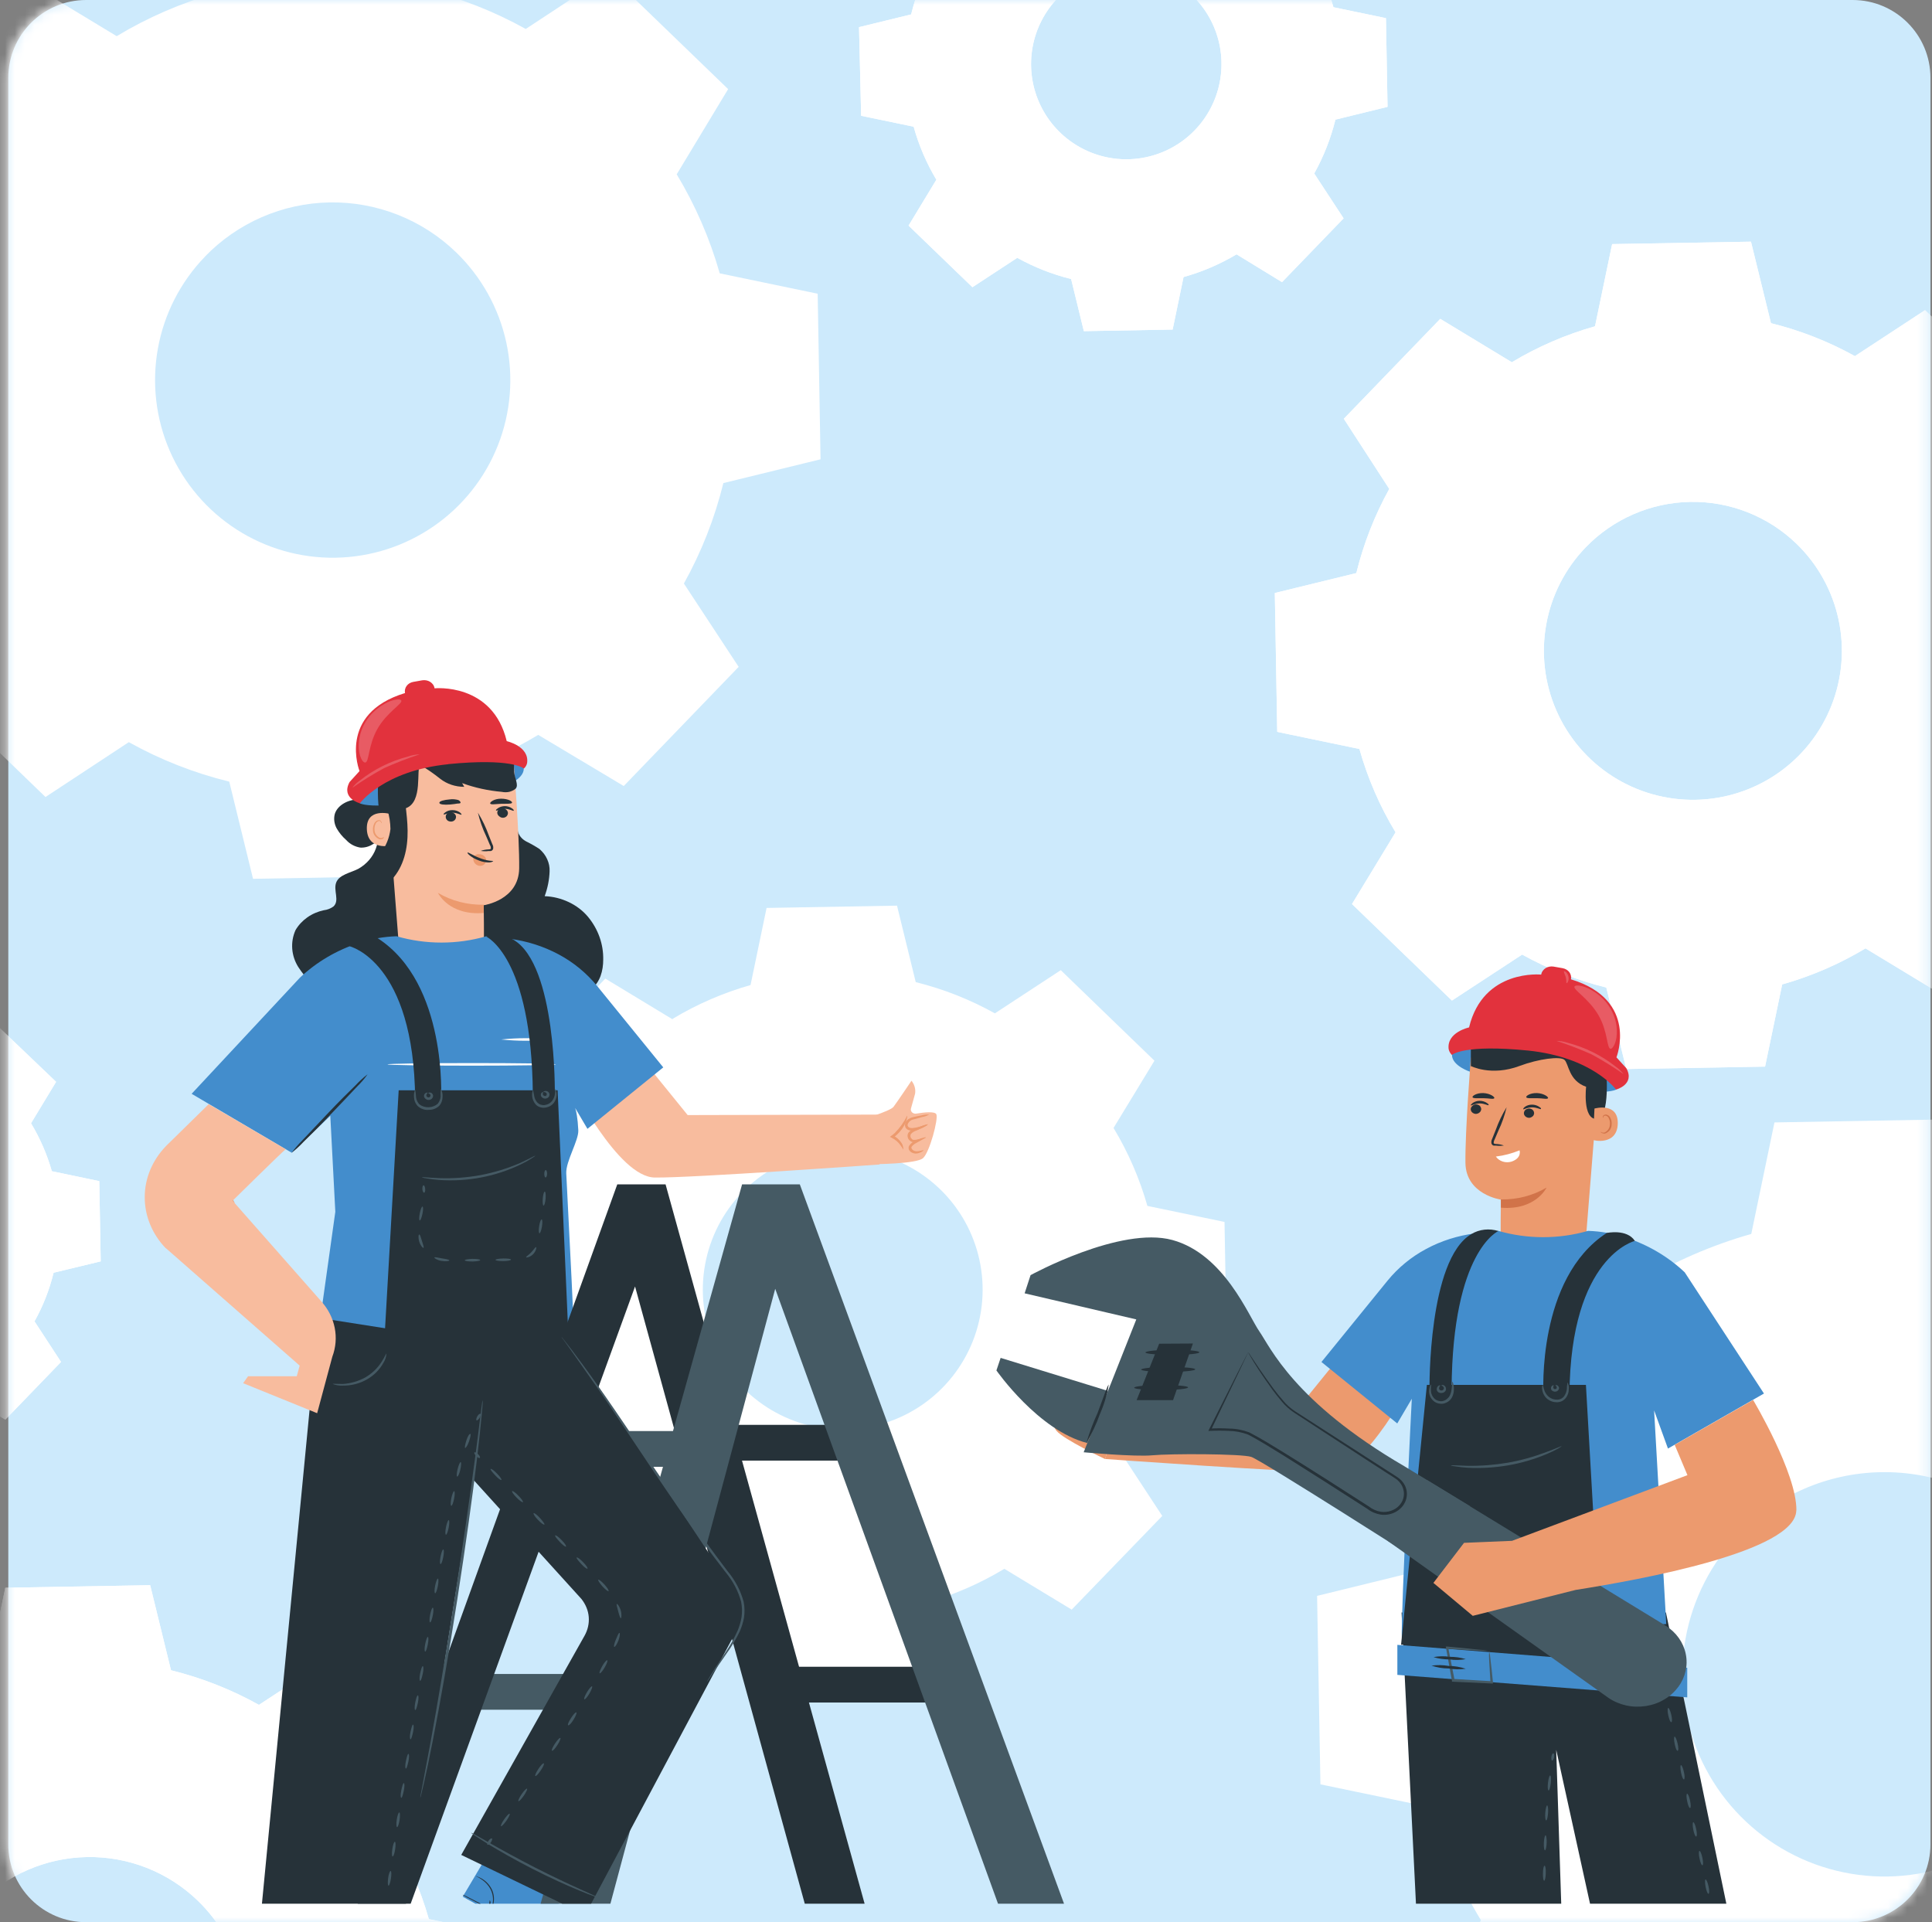 <svg width="196" height="195" viewBox="0 0 196 195" fill="none" xmlns="http://www.w3.org/2000/svg">
<rect x="0" y="0" width="196" height="195" fill="#808080" stroke="none"/>
<path d="M0.842 7.895C0.842 3.535 4.377 0 8.737 0H187.948C192.308 0 195.842 3.535 195.842 7.895V187.105C195.842 191.465 192.308 195 187.948 195H8.737C4.377 195 0.842 191.465 0.842 187.105V7.895Z" fill="#CDEAFC"/>
<mask id="mask0_797_5546" style="mask-type:alpha" maskUnits="userSpaceOnUse" x="0" y="0" width="196" height="195">
<path d="M0.684 7.895C0.684 3.535 4.219 0 8.579 0H187.789C192.149 0 195.684 3.535 195.684 7.895V187.105C195.684 191.465 192.149 195 187.789 195H8.579C4.219 195 0.684 191.465 0.684 187.105V7.895Z" fill="#D9D9D9"/>
</mask>
<g mask="url(#mask0_797_5546)">
<path d="M166.232 130.151C169.804 127.991 173.65 126.318 177.666 125.179L180.018 113.867L199.137 113.529L201.889 124.756C205.943 125.753 209.846 127.288 213.492 129.321L223.167 122.966L236.923 136.253L230.937 146.128C233.087 149.697 234.751 153.537 235.886 157.547L247.198 159.899L247.536 179.018L236.308 181.769C235.312 185.82 233.78 189.72 231.751 193.365L238.084 203.033L224.797 216.788L214.922 210.794C211.35 212.956 207.504 214.628 203.487 215.766L201.135 227.078L182.016 227.416L179.265 216.189C175.212 215.194 171.312 213.658 167.669 211.624L158.001 217.964L144.246 204.677L150.24 194.802C148.078 191.231 146.406 187.385 145.268 183.368L133.956 181.016L133.618 161.897L144.845 159.145C145.836 155.096 147.366 151.199 149.394 147.557L143.062 137.89L156.341 124.134L166.216 130.128L166.232 130.151ZM176.421 155.618C173.606 158.537 171.718 162.226 170.999 166.218C170.279 170.21 170.759 174.325 172.378 178.044C173.997 181.763 176.682 184.919 180.094 187.112C183.506 189.305 187.492 190.437 191.548 190.365C195.603 190.293 199.546 189.02 202.878 186.707C206.21 184.395 208.782 181.146 210.268 177.372C211.754 173.598 212.088 169.468 211.227 165.504C210.366 161.54 208.349 157.921 205.431 155.103C203.493 153.231 201.206 151.758 198.698 150.771C196.191 149.783 193.514 149.299 190.82 149.347C188.125 149.395 185.467 149.973 182.996 151.049C180.526 152.125 178.292 153.678 176.421 155.618Z" fill="white"/>
<path d="M68.232 103.362C70.705 101.872 73.365 100.718 76.142 99.93L77.769 92.107L91.001 91.875L92.902 99.635C95.707 100.33 98.406 101.395 100.929 102.802L107.614 98.421L117.119 107.606L112.968 114.427C114.458 116.899 115.613 119.558 116.401 122.335L124.226 123.961L124.459 137.18L116.696 139.091C116.003 141.891 114.937 144.587 113.528 147.104L117.911 153.788L108.723 163.29L101.89 159.151C99.417 160.644 96.757 161.802 93.98 162.593L92.353 170.417L79.173 170.66L77.251 162.921C74.445 162.23 71.746 161.165 69.225 159.753L62.539 164.135L53.035 154.949L57.175 148.139C55.675 145.671 54.517 143.01 53.732 140.231L45.906 138.605L45.674 125.386L53.436 123.486C54.134 120.683 55.199 117.985 56.604 115.462L52.221 108.778L61.41 99.276L68.243 103.415L68.232 103.362ZM75.287 120.973C73.336 122.991 72.027 125.543 71.527 128.305C71.027 131.067 71.357 133.915 72.476 136.489C73.595 139.063 75.453 141.248 77.814 142.767C80.175 144.286 82.933 145.07 85.74 145.021C88.548 144.973 91.277 144.093 93.584 142.493C95.891 140.893 97.671 138.645 98.7 136.034C99.729 133.422 99.96 130.564 99.365 127.822C98.769 125.079 97.372 122.574 95.353 120.625C92.645 118.011 89.01 116.58 85.247 116.645C81.485 116.711 77.902 118.267 75.287 120.973Z" fill="white"/>
<path d="M11.838 3.669C14.979 1.776 18.356 0.309 21.882 -0.696L23.949 -10.633L40.74 -10.925L43.161 -1.065C46.715 -0.188 50.137 1.158 53.336 2.939L61.789 -2.625L73.869 9.04L68.651 17.686C70.546 20.825 72.013 24.203 73.016 27.73L82.952 29.797L83.244 46.595L73.385 49.008C72.509 52.568 71.163 55.995 69.381 59.198L74.937 67.651L63.279 79.74L54.603 74.552C51.464 76.447 48.087 77.915 44.56 78.917L42.492 88.854L25.671 89.153L23.258 79.294C19.697 78.422 16.27 77.075 13.068 75.29L4.615 80.854L-7.474 69.173L-2.217 60.497C-4.122 57.357 -5.597 53.977 -6.605 50.446L-16.541 48.378L-16.834 31.587L-6.974 29.166C-6.102 25.606 -4.755 22.178 -2.97 18.977L-8.534 10.523L3.154 -1.588L11.838 3.669ZM20.791 26.039C18.314 28.602 16.653 31.843 16.019 35.35C15.384 38.858 15.803 42.475 17.225 45.744C18.646 49.013 21.004 51.787 24.002 53.716C27 55.644 30.502 56.64 34.066 56.578C37.63 56.515 41.096 55.397 44.024 53.365C46.953 51.333 49.213 48.478 50.519 45.161C51.825 41.845 52.118 38.215 51.361 34.732C50.603 31.249 48.83 28.069 46.266 25.593C44.564 23.948 42.554 22.655 40.352 21.787C38.15 20.919 35.799 20.493 33.432 20.535C31.065 20.576 28.73 21.084 26.56 22.028C24.389 22.973 22.427 24.335 20.783 26.039H20.791Z" fill="white"/>
<path d="M-24.387 107.143C-22.866 106.229 -21.23 105.518 -19.523 105.03L-18.516 100.219L-10.378 100.073L-9.21 104.853C-7.492 105.286 -5.84 105.951 -4.3 106.828L-0.181 104.138L5.69 109.748L3.147 113.952C4.062 115.473 4.773 117.109 5.26 118.816L10.071 119.823L10.217 127.961L5.437 129.114C5.018 130.838 4.366 132.498 3.5 134.047L6.19 138.166L0.542 144.014L-3.662 141.471C-5.183 142.386 -6.819 143.097 -8.526 143.584L-9.533 148.395L-17.671 148.541L-18.839 143.761C-20.563 143.338 -22.222 142.687 -23.773 141.824L-27.884 144.514L-33.74 138.866L-31.196 134.677C-32.112 133.156 -32.822 131.52 -33.309 129.813L-38.112 128.806L-38.266 120.661L-33.502 119.5C-33.079 117.777 -32.428 116.117 -31.565 114.567L-34.27 110.455L-28.622 104.6L-24.418 107.143H-24.387ZM-20.046 117.986C-21.245 119.228 -22.05 120.798 -22.358 122.497C-22.665 124.196 -22.462 125.948 -21.773 127.532C-21.085 129.116 -19.942 130.459 -18.49 131.394C-17.038 132.328 -15.341 132.81 -13.615 132.78C-11.889 132.75 -10.21 132.209 -8.791 131.225C-7.372 130.24 -6.277 128.857 -5.645 127.251C-5.012 125.644 -4.87 123.886 -5.236 122.199C-5.603 120.511 -6.462 118.97 -7.704 117.771C-9.369 116.163 -11.605 115.283 -13.919 115.323C-16.234 115.364 -18.437 116.322 -20.046 117.986Z" fill="white"/>
<path d="M-24.387 107.143C-22.866 106.229 -21.23 105.518 -19.523 105.03L-18.516 100.219L-10.378 100.073L-9.21 104.853C-7.492 105.286 -5.84 105.951 -4.3 106.828L-0.181 104.138L5.69 109.748L3.147 113.952C4.062 115.473 4.773 117.109 5.26 118.816L10.071 119.823L10.217 127.961L5.437 129.114C5.018 130.838 4.366 132.498 3.5 134.047L6.19 138.166L0.542 144.014L-3.662 141.471C-5.183 142.386 -6.819 143.097 -8.526 143.584L-9.533 148.395L-17.671 148.541L-18.839 143.761C-20.563 143.338 -22.222 142.687 -23.773 141.824L-27.884 144.514L-33.74 138.866L-31.196 134.677C-32.112 133.156 -32.822 131.52 -33.309 129.813L-38.112 128.806L-38.266 120.661L-33.502 119.5C-33.079 117.777 -32.428 116.117 -31.565 114.567L-34.27 110.455L-28.622 104.6L-24.418 107.143H-24.387ZM-20.046 117.986C-21.245 119.228 -22.05 120.798 -22.358 122.497C-22.665 124.196 -22.462 125.948 -21.773 127.532C-21.085 129.116 -19.942 130.459 -18.49 131.394C-17.038 132.328 -15.341 132.81 -13.615 132.78C-11.889 132.75 -10.21 132.209 -8.791 131.225C-7.372 130.24 -6.277 128.857 -5.645 127.251C-5.012 125.644 -4.87 123.886 -5.236 122.199C-5.603 120.511 -6.462 118.97 -7.704 117.771C-9.369 116.163 -11.605 115.283 -13.919 115.323C-16.234 115.364 -18.437 116.322 -20.046 117.986Z" fill="white"/>
<path d="M153.359 36.759C156.002 35.17 158.845 33.94 161.813 33.101L163.549 24.763L177.635 24.517L179.664 32.786C182.637 33.52 185.5 34.644 188.179 36.129L195.295 31.464L205.431 41.247L201.02 48.524C202.612 51.165 203.843 54.008 204.678 56.977L213.016 58.714L213.262 72.8L204.993 74.829C204.265 77.811 203.141 80.683 201.65 83.367L206.315 90.483L196.532 100.619L189.255 96.208C186.612 97.798 183.769 99.028 180.801 99.866L179.065 108.204L164.986 108.45L162.958 100.181C159.976 99.45 157.105 98.326 154.42 96.838L147.296 101.503L137.16 91.712L141.579 84.435C139.981 81.795 138.748 78.952 137.913 75.982L129.575 74.245L129.329 60.159L137.598 58.138C138.33 55.157 139.455 52.286 140.941 49.6L136.33 42.484L146.113 32.348L153.39 36.759H153.359ZM160.867 55.525C158.791 57.676 157.398 60.394 156.866 63.336C156.335 66.278 156.687 69.312 157.88 72.054C159.072 74.795 161.051 77.122 163.566 78.739C166.08 80.356 169.018 81.191 172.008 81.138C174.997 81.086 177.903 80.148 180.36 78.443C182.816 76.738 184.711 74.344 185.806 71.562C186.902 68.78 187.147 65.735 186.512 62.814C185.877 59.892 184.39 57.225 182.238 55.148C179.353 52.367 175.482 50.844 171.475 50.914C167.468 50.985 163.653 52.643 160.867 55.525Z" fill="white"/>
<path d="M153.359 36.759C156.002 35.17 158.845 33.94 161.813 33.101L163.549 24.763L177.635 24.517L179.664 32.786C182.637 33.52 185.5 34.644 188.179 36.129L195.295 31.464L205.431 41.247L201.02 48.524C202.612 51.165 203.843 54.008 204.678 56.977L213.016 58.714L213.262 72.8L204.993 74.829C204.265 77.811 203.141 80.683 201.65 83.367L206.315 90.483L196.532 100.619L189.255 96.208C186.612 97.798 183.769 99.028 180.801 99.866L179.065 108.204L164.986 108.45L162.958 100.181C159.976 99.45 157.105 98.326 154.42 96.838L147.296 101.503L137.16 91.712L141.579 84.435C139.981 81.795 138.748 78.952 137.913 75.982L129.575 74.245L129.329 60.159L137.598 58.138C138.33 55.157 139.455 52.286 140.941 49.6L136.33 42.484L146.113 32.348L153.39 36.759H153.359ZM160.867 55.525C158.791 57.676 157.398 60.394 156.866 63.336C156.335 66.278 156.687 69.312 157.88 72.054C159.072 74.795 161.051 77.122 163.566 78.739C166.08 80.356 169.018 81.191 172.008 81.138C174.997 81.086 177.903 80.148 180.36 78.443C182.816 76.738 184.711 74.344 185.806 71.562C186.902 68.78 187.147 65.735 186.512 62.814C185.877 59.892 184.39 57.225 182.238 55.148C179.353 52.367 175.482 50.844 171.475 50.914C167.468 50.985 163.653 52.643 160.867 55.525Z" fill="white"/>
<path d="M102.518 -12.208C104.201 -13.211 106.009 -13.987 107.897 -14.513L109.003 -19.846L118.002 -20L119.301 -14.713C121.21 -14.246 123.048 -13.525 124.765 -12.569L129.314 -15.551L135.792 -9.295L132.972 -4.646C133.974 -2.962 134.749 -1.153 135.277 0.733L140.603 1.84L140.764 10.839L135.477 12.137C135.006 14.046 134.283 15.884 133.326 17.601L136.307 22.151L130.06 28.621L125.449 25.801C123.766 26.804 121.957 27.579 120.069 28.106L118.963 33.432L109.956 33.593L108.665 28.306C106.757 27.834 104.919 27.111 103.202 26.154L98.652 29.136L92.174 22.888L94.994 18.231C93.989 16.549 93.213 14.74 92.689 12.852L87.363 11.745L87.148 2.754L92.435 1.463C92.901 -0.446 93.622 -2.284 94.579 -4.001L91.598 -8.55L97.853 -15.028L102.518 -12.208ZM107.321 -0.22C105.991 1.154 105.098 2.891 104.756 4.771C104.414 6.652 104.638 8.592 105.399 10.346C106.16 12.099 107.424 13.588 109.032 14.622C110.639 15.657 112.517 16.191 114.429 16.158C116.34 16.125 118.199 15.525 119.769 14.435C121.339 13.345 122.551 11.813 123.25 10.034C123.949 8.255 124.105 6.308 123.698 4.441C123.29 2.573 122.338 0.868 120.961 -0.458C120.048 -1.341 118.969 -2.036 117.787 -2.502C116.605 -2.968 115.343 -3.197 114.072 -3.174C112.802 -3.152 111.548 -2.88 110.383 -2.373C109.218 -1.866 108.164 -1.134 107.282 -0.22H107.321Z" fill="white"/>
<path d="M102.518 -12.208C104.201 -13.211 106.009 -13.987 107.897 -14.513L109.003 -19.846L118.002 -20L119.301 -14.713C121.21 -14.246 123.048 -13.525 124.765 -12.569L129.314 -15.551L135.792 -9.295L132.972 -4.646C133.974 -2.962 134.749 -1.153 135.277 0.733L140.603 1.84L140.764 10.839L135.477 12.137C135.006 14.046 134.283 15.884 133.326 17.601L136.307 22.151L130.06 28.621L125.449 25.801C123.766 26.804 121.957 27.579 120.069 28.106L118.963 33.432L109.956 33.593L108.665 28.306C106.757 27.834 104.919 27.111 103.202 26.154L98.652 29.136L92.174 22.888L94.994 18.231C93.989 16.549 93.213 14.74 92.689 12.852L87.363 11.745L87.148 2.754L92.435 1.463C92.901 -0.446 93.622 -2.284 94.579 -4.001L91.598 -8.55L97.853 -15.028L102.518 -12.208ZM107.321 -0.22C105.991 1.154 105.098 2.891 104.756 4.771C104.414 6.652 104.638 8.592 105.399 10.346C106.16 12.099 107.424 13.588 109.032 14.622C110.639 15.657 112.517 16.191 114.429 16.158C116.34 16.125 118.199 15.525 119.769 14.435C121.339 13.345 122.551 11.813 123.25 10.034C123.949 8.255 124.105 6.308 123.698 4.441C123.29 2.573 122.338 0.868 120.961 -0.458C120.048 -1.341 118.969 -2.036 117.787 -2.502C116.605 -2.968 115.343 -3.197 114.072 -3.174C112.802 -3.152 111.548 -2.88 110.383 -2.373C109.218 -1.866 108.164 -1.134 107.282 -0.22H107.321Z" fill="white"/>
<path d="M-10.063 173.616C-7.319 171.95 -4.365 170.658 -1.28 169.773L0.534 161.074L15.235 160.813L17.348 169.443C20.465 170.211 23.466 171.392 26.27 172.955L33.701 168.083L44.275 178.296L39.664 185.888C41.33 188.638 42.622 191.597 43.507 194.687L52.206 196.493L52.467 211.194L43.829 213.307C43.068 216.425 41.889 219.426 40.325 222.229L45.19 229.66L34.969 240.258L27.369 235.647C24.622 237.312 21.666 238.604 18.578 239.489L16.772 248.188L2.071 248.449L-0.05 239.773C-3.165 239.011 -6.164 237.832 -8.964 236.269L-16.396 241.141L-26.97 230.951L-22.359 223.351C-24.029 220.607 -25.321 217.65 -26.201 214.56L-34.885 212.754L-35.146 198.053L-26.516 195.971C-25.749 192.853 -24.568 189.853 -23.004 187.049L-27.877 179.618L-17.663 169.043L-10.063 173.654V173.616ZM-2.233 193.196C-4.401 195.44 -5.854 198.275 -6.41 201.345C-6.966 204.415 -6.599 207.58 -5.356 210.441C-4.112 213.302 -2.048 215.73 0.576 217.417C3.199 219.105 6.265 219.976 9.384 219.922C12.503 219.867 15.535 218.888 18.098 217.109C20.661 215.33 22.638 212.831 23.78 209.929C24.922 207.026 25.178 203.849 24.515 200.801C23.851 197.753 22.298 194.97 20.053 192.805C17.044 189.905 13.007 188.318 8.829 188.392C4.651 188.465 0.673 190.193 -2.233 193.196Z" fill="white"/>
<path d="M-10.063 173.616C-7.319 171.95 -4.365 170.658 -1.28 169.773L0.534 161.074L15.235 160.813L17.348 169.443C20.465 170.211 23.466 171.392 26.27 172.955L33.701 168.083L44.275 178.296L39.664 185.888C41.33 188.638 42.622 191.597 43.507 194.687L52.206 196.493L52.467 211.194L43.829 213.307C43.068 216.425 41.889 219.426 40.325 222.229L45.19 229.66L34.969 240.258L27.369 235.647C24.622 237.312 21.666 238.604 18.578 239.489L16.772 248.188L2.071 248.449L-0.05 239.773C-3.165 239.011 -6.164 237.832 -8.964 236.269L-16.396 241.141L-26.97 230.951L-22.359 223.351C-24.029 220.607 -25.321 217.65 -26.201 214.56L-34.885 212.754L-35.146 198.053L-26.516 195.971C-25.749 192.853 -24.568 189.853 -23.004 187.049L-27.877 179.618L-17.663 169.043L-10.063 173.654V173.616ZM-2.233 193.196C-4.401 195.44 -5.854 198.275 -6.41 201.345C-6.966 204.415 -6.599 207.58 -5.356 210.441C-4.112 213.302 -2.048 215.73 0.576 217.417C3.199 219.105 6.265 219.976 9.384 219.922C12.503 219.867 15.535 218.888 18.098 217.109C20.661 215.33 22.638 212.831 23.78 209.929C24.922 207.026 25.178 203.849 24.515 200.801C23.851 197.753 22.298 194.97 20.053 192.805C17.044 189.905 13.007 188.318 8.829 188.392C4.651 188.465 0.673 190.193 -2.233 193.196Z" fill="white"/>
</g>
<path d="M158.385 193.126L157.876 177.511L161.307 193.126H175.137L169.01 163.586H142.188L143.648 193.126H158.385Z" fill="#263239"/>
<path d="M149.187 108.742C149.187 108.742 147.322 108.151 147.302 107.03C147.282 105.91 161.279 104.321 163.957 110.534C163.957 110.534 163.407 110.87 161.268 110.748" fill="#438DCC"/>
<path d="M160.8 126.741L152.264 126.12C152.212 125.213 152.264 121.698 152.264 121.698C152.264 121.698 148.708 121.199 148.667 117.96C148.627 114.721 149.217 107.295 149.217 107.295C151.245 106.501 153.466 106.215 155.655 106.47C157.846 106.724 159.924 107.509 161.665 108.742L162.215 109.108L160.8 126.741Z" fill="#EC9A6E"/>
<path d="M150.073 112.878C150.125 112.837 150.175 112.786 150.206 112.735C150.236 112.674 150.257 112.613 150.267 112.552C150.267 112.491 150.267 112.419 150.236 112.358C150.216 112.297 150.176 112.246 150.135 112.195C150.084 112.144 150.033 112.113 149.962 112.083C149.89 112.052 149.829 112.042 149.758 112.042C149.686 112.042 149.615 112.052 149.554 112.073C149.493 112.104 149.432 112.134 149.381 112.185C149.33 112.226 149.289 112.276 149.259 112.328C149.228 112.378 149.218 112.439 149.208 112.501C149.208 112.562 149.208 112.623 149.238 112.684C149.259 112.745 149.299 112.796 149.34 112.837C149.38 112.878 149.442 112.919 149.503 112.949C149.564 112.98 149.625 112.99 149.697 113C149.768 113 149.829 113 149.9 112.969C149.962 112.949 150.023 112.919 150.073 112.878Z" fill="#263239"/>
<path d="M149.217 112.133C149.269 112.185 149.625 111.939 150.114 111.939C150.603 111.939 150.96 112.174 151.011 112.113C151.062 112.052 150.981 111.991 150.827 111.879C150.614 111.746 150.369 111.674 150.104 111.674C149.849 111.674 149.604 111.756 149.391 111.899C149.269 112.011 149.187 112.113 149.207 112.133H149.217Z" fill="#263239"/>
<path d="M154.851 112.521C154.759 112.571 154.697 112.643 154.647 112.725C154.606 112.806 154.586 112.908 154.606 112.999C154.617 113.092 154.667 113.173 154.738 113.244C154.81 113.316 154.901 113.356 154.993 113.387C155.095 113.407 155.197 113.407 155.289 113.366C155.381 113.336 155.472 113.275 155.533 113.203C155.594 113.132 155.625 113.04 155.636 112.949C155.636 112.857 155.615 112.765 155.564 112.684C155.492 112.582 155.381 112.501 155.248 112.47C155.116 112.439 154.973 112.47 154.861 112.531L154.851 112.521Z" fill="#263239"/>
<path d="M154.525 112.53C154.576 112.582 154.932 112.337 155.422 112.337C155.911 112.337 156.268 112.561 156.318 112.51C156.37 112.459 156.318 112.378 156.135 112.276C155.921 112.133 155.677 112.062 155.422 112.062C155.167 112.062 154.912 112.133 154.708 112.276C154.556 112.398 154.505 112.51 154.535 112.53H154.525Z" fill="#263239"/>
<path d="M152.569 116.208C152.314 116.116 152.049 116.065 151.775 116.055C151.642 116.055 151.54 116.014 151.53 115.953C151.53 115.841 151.56 115.719 151.621 115.617L152.008 114.71C152.375 113.947 152.651 113.141 152.844 112.327C152.396 113.05 152.029 113.824 151.744 114.619L151.377 115.536C151.295 115.688 151.275 115.871 151.316 116.034C151.336 116.075 151.367 116.116 151.397 116.147C151.438 116.177 151.479 116.208 151.53 116.218H151.754C152.019 116.259 152.294 116.249 152.559 116.208H152.569Z" fill="#263239"/>
<path d="M154.159 116.697C153.395 117.013 152.59 117.227 151.754 117.329C151.917 117.563 152.162 117.746 152.458 117.838C152.743 117.93 153.068 117.93 153.354 117.838C154.413 117.472 154.159 116.707 154.159 116.707V116.697Z" fill="white"/>
<path d="M152.273 121.678C153.914 121.709 155.523 121.291 156.898 120.476C156.898 120.476 155.798 122.809 152.263 122.513V121.678H152.273Z" fill="#D17349"/>
<path d="M149.187 108.13C149.187 108.13 151.265 109.231 154.178 108.13C156.093 107.417 158.273 107.132 158.712 107.519C159.16 107.906 159.119 109.627 160.911 110.249C160.911 110.249 160.525 113.539 161.972 113.519C163.418 113.498 162.939 108.324 162.939 108.324L159.537 106.521L155.747 105.594L152.08 105.818L149.217 106.317V108.12L149.187 108.13Z" fill="#263239"/>
<path d="M161.757 112.46C161.818 112.439 164.192 111.798 164.121 114.019C164.039 116.239 161.625 115.699 161.615 115.638C161.615 115.577 161.757 112.46 161.757 112.46Z" fill="#EC9A6E"/>
<path d="M162.389 114.814C162.389 114.814 162.429 114.814 162.5 114.875C162.602 114.916 162.715 114.916 162.817 114.875C162.98 114.783 163.112 114.66 163.193 114.518C163.285 114.375 163.326 114.202 163.326 114.039C163.347 113.845 163.306 113.652 163.224 113.478C163.204 113.407 163.163 113.346 163.112 113.295C163.061 113.244 162.99 113.204 162.919 113.183C162.867 113.173 162.817 113.173 162.776 113.183C162.725 113.204 162.694 113.234 162.674 113.275C162.643 113.336 162.674 113.376 162.643 113.387C162.613 113.387 162.592 113.346 162.613 113.254C162.633 113.204 162.663 113.152 162.715 113.122C162.786 113.081 162.867 113.061 162.949 113.071C163.051 113.091 163.143 113.132 163.214 113.193C163.285 113.254 163.347 113.336 163.377 113.428C163.479 113.621 163.519 113.835 163.499 114.049C163.499 114.243 163.448 114.447 163.336 114.61C163.224 114.773 163.051 114.905 162.857 114.986C162.796 114.997 162.725 115.007 162.654 114.986C162.582 114.977 162.522 114.946 162.47 114.916C162.399 114.875 162.378 114.823 162.398 114.823L162.389 114.814Z" fill="#D17349"/>
<path d="M163.408 105.604C163.408 105.675 163.031 105.644 162.623 105.767C162.216 105.889 161.941 106.093 161.88 106.042C161.819 105.991 162.043 105.665 162.542 105.542C163.041 105.42 163.438 105.542 163.408 105.604Z" fill="#263239"/>
<path d="M162.022 104.199C162.185 104.535 162.216 104.901 162.094 105.258C161.961 105.859 161.544 106.216 161.492 106.165C161.442 106.114 161.707 105.737 161.809 105.207C161.92 104.667 161.92 104.209 162.013 104.209L162.022 104.199Z" fill="#263239"/>
<path d="M151.592 111.41C151.511 111.543 151.042 111.41 150.492 111.41C149.941 111.41 149.462 111.45 149.391 111.318C149.319 111.186 149.808 110.86 150.492 110.89C151.174 110.921 151.674 111.287 151.592 111.41Z" fill="#263239"/>
<path d="M157.042 111.41C156.97 111.543 156.492 111.41 155.942 111.41C155.391 111.41 154.912 111.45 154.841 111.318C154.769 111.186 155.249 110.86 155.942 110.89C156.624 110.921 157.124 111.287 157.042 111.41Z" fill="#263239"/>
<path d="M154.984 106.572C148.576 105.94 147.353 106.969 147.292 107.02C147.129 106.857 147.018 106.664 146.966 106.44C146.742 104.718 149.035 104.229 149.035 104.229C150.471 98.26 156.358 98.871 156.358 98.871V98.83C156.41 98.576 156.573 98.361 156.807 98.209C157.041 98.066 157.326 98.015 157.601 98.056L158.528 98.219C158.803 98.27 159.048 98.413 159.211 98.626C159.364 98.841 159.425 99.095 159.374 99.35C166.28 101.448 163.988 107.264 163.988 107.264L164.996 108.375C165.893 110.025 163.948 110.535 163.948 110.535C163.948 110.535 161.553 107.244 154.993 106.572L154.984 106.572Z" fill="#E2323D"/>
<g opacity="0.2">
<path d="M157.897 105.594C158.284 105.594 158.671 105.665 159.038 105.788C160.831 106.256 162.491 107.081 163.906 108.201C164.213 108.416 164.487 108.67 164.711 108.966C163.672 108.242 162.603 107.58 161.483 106.969C160.321 106.449 159.129 105.991 157.907 105.594L157.897 105.594Z" fill="white"/>
</g>
<g opacity="0.2">
<path d="M158.935 99.738C158.865 99.707 158.935 99.442 158.844 99.126C158.752 98.81 158.609 98.586 158.671 98.535C158.732 98.484 159.037 98.678 159.119 99.085C159.2 99.493 158.997 99.747 158.926 99.747L158.935 99.738Z" fill="white"/>
</g>
<g opacity="0.2">
<path d="M163.387 106.399C162.99 106.327 163.132 104.636 162.144 102.956C161.156 101.285 159.577 100.409 159.731 100.083C159.802 99.92 160.342 99.92 161.096 100.256C162.083 100.725 162.888 101.448 163.397 102.345C163.917 103.241 164.121 104.249 163.988 105.258C163.866 106.032 163.53 106.44 163.377 106.399H163.387Z" fill="white"/>
</g>
<path d="M112.119 148.021C112.119 148.021 107.891 146.024 107.178 145.148C106.455 144.282 106.129 141.084 106.129 141.084L113.331 143.538L112.119 148.021Z" fill="#EC9A6E"/>
<path d="M143.564 139.749C143.32 139.82 138.665 149.284 134.916 149.335C131.178 149.386 112.119 148.01 112.119 148.01L113.301 143.508L131.585 142.978L137.575 135.593L143.564 139.759L143.564 139.749Z" fill="#EC9A6E"/>
<path d="M169.04 164.757L142.209 166.142C142.127 163.453 143.227 141.898 143.227 141.898L141.751 144.404L134.06 138.17L140.773 129.909C141.832 128.615 143.157 127.515 144.685 126.7C146.212 125.875 147.903 125.345 149.656 125.121C150.695 124.989 151.489 124.928 151.998 124.867C154.962 125.722 158.141 125.722 161.105 124.867C162.389 124.907 163.662 125.131 164.874 125.528C167.166 126.262 169.234 127.484 170.914 129.073L178.952 141.369L169.214 146.951L167.808 143.08L169.04 164.746L169.04 164.757Z" fill="#438DCC"/>
<path d="M156.694 189.266C156.776 189.266 156.837 189.602 156.817 190.03C156.807 190.448 156.735 190.794 156.654 190.794C156.572 190.794 156.521 190.448 156.531 190.03C156.531 189.612 156.613 189.245 156.694 189.276V189.266Z" fill="#455A64"/>
<path d="M156.797 186.19C156.868 186.19 156.919 186.536 156.909 186.954C156.888 187.372 156.817 187.718 156.736 187.708C156.654 187.708 156.603 187.361 156.623 186.944C156.644 186.526 156.715 186.179 156.797 186.19Z" fill="#455A64"/>
<path d="M156.959 183.154C157.031 183.154 157.081 183.5 157.051 183.918C157.02 184.336 156.939 184.682 156.857 184.673C156.776 184.673 156.735 184.325 156.766 183.897C156.796 183.48 156.898 183.144 156.959 183.144V183.154Z" fill="#455A64"/>
<path d="M157.266 180.119C157.347 180.119 157.377 180.465 157.327 180.893C157.275 181.311 157.184 181.647 157.103 181.637C157.021 181.627 156.99 181.291 157.041 180.863C157.092 180.445 157.184 180.109 157.255 180.119H157.266Z" fill="#455A64"/>
<path d="M157.581 177.867C157.662 177.867 157.693 178.051 157.662 178.255C157.632 178.459 157.54 178.611 157.469 178.601C157.388 178.601 157.357 178.418 157.388 178.214C157.418 178 157.51 177.857 157.581 177.867Z" fill="#455A64"/>
<path d="M162.358 166.132L160.891 140.492H144.756L142.138 166.855L162.358 166.122L162.358 166.132Z" fill="#263239"/>
<path d="M165.862 125.885C165.862 125.885 159.323 127.444 159.222 141.43H156.583C156.583 141.43 155.89 129.695 163 125.081C163 125.081 165.058 124.633 165.862 125.896L165.862 125.885Z" fill="#263239"/>
<path d="M152.009 124.887C152.009 124.887 147.364 126.884 147.262 140.89H145.021C145.021 140.89 144.868 127.78 149.269 125.193C149.666 124.948 150.124 124.796 150.603 124.744C151.082 124.694 151.561 124.744 152.019 124.887H152.009Z" fill="#263239"/>
<path d="M173.033 190.662C173.105 190.662 173.248 190.957 173.329 191.365C173.421 191.762 173.421 192.099 173.329 192.119C173.237 192.139 173.115 191.823 173.033 191.416C172.952 191.018 172.952 190.672 173.033 190.662Z" fill="#455A64"/>
<path d="M172.412 187.768C172.494 187.768 172.626 188.064 172.707 188.472C172.789 188.879 172.8 189.205 172.707 189.226C172.616 189.236 172.494 188.93 172.412 188.522C172.32 188.125 172.331 187.768 172.412 187.768Z" fill="#455A64"/>
<path d="M171.781 184.856C171.863 184.856 171.995 185.151 172.076 185.558C172.168 185.966 172.168 186.292 172.076 186.312C171.985 186.323 171.863 186.017 171.781 185.61C171.7 185.202 171.709 184.865 171.781 184.856Z" fill="#455A64"/>
<path d="M171.159 181.963C171.231 181.963 171.373 182.258 171.455 182.666C171.546 183.063 171.546 183.399 171.455 183.42C171.363 183.43 171.241 183.125 171.159 182.717C171.068 182.319 171.078 181.983 171.159 181.963Z" fill="#455A64"/>
<path d="M170.527 179.06C170.609 179.06 170.742 179.355 170.833 179.762C170.925 180.16 170.925 180.496 170.833 180.516C170.742 180.527 170.619 180.221 170.538 179.814C170.456 179.406 170.456 179.08 170.538 179.06H170.527Z" fill="#455A64"/>
<path d="M169.886 176.166C169.958 176.166 170.1 176.462 170.192 176.869C170.283 177.266 170.294 177.603 170.192 177.613C170.09 177.623 169.978 177.318 169.897 176.92C169.805 176.523 169.815 176.186 169.897 176.166H169.886Z" fill="#455A64"/>
<path d="M169.244 173.263C169.316 173.263 169.458 173.558 169.55 173.955C169.642 174.353 169.652 174.689 169.55 174.71C169.448 174.72 169.336 174.414 169.244 174.017C169.153 173.62 169.163 173.263 169.244 173.263Z" fill="#455A64"/>
<path d="M168.756 171.083C168.827 171.083 168.929 171.225 168.98 171.419C169.031 171.623 168.98 171.797 168.919 171.817C168.858 171.827 168.745 171.675 168.694 171.481C168.653 171.277 168.674 171.104 168.745 171.083H168.756Z" fill="#455A64"/>
<path d="M147.354 140.156C147.465 140.391 147.506 140.645 147.496 140.9C147.506 141.186 147.446 141.471 147.313 141.736C147.231 141.899 147.109 142.051 146.946 142.164C146.794 142.275 146.6 142.357 146.407 142.398C146.203 142.428 145.989 142.398 145.795 142.336C145.601 142.265 145.439 142.153 145.306 142.001C145.103 141.777 144.99 141.491 144.98 141.196C144.98 140.697 145.143 140.442 145.174 140.462C145.204 140.473 145.133 140.758 145.174 141.186C145.204 141.43 145.316 141.664 145.489 141.847C145.591 141.96 145.724 142.041 145.866 142.092C146.009 142.143 146.172 142.164 146.325 142.143C146.478 142.112 146.62 142.051 146.742 141.96C146.865 141.868 146.966 141.766 147.048 141.634C147.17 141.41 147.242 141.165 147.262 140.91C147.323 140.442 147.302 140.156 147.354 140.156Z" fill="#455A64"/>
<path d="M146.192 140.524C146.192 140.524 146.355 140.432 146.549 140.585C146.611 140.636 146.661 140.708 146.682 140.789C146.702 140.871 146.702 140.952 146.682 141.023C146.651 141.095 146.611 141.166 146.539 141.217C146.468 141.268 146.386 141.299 146.305 141.308C146.213 141.329 146.111 141.319 146.02 141.288C145.927 141.258 145.857 141.197 145.805 141.115C145.775 141.054 145.755 140.982 145.755 140.921C145.755 140.86 145.775 140.789 145.805 140.728C145.918 140.514 146.111 140.514 146.111 140.554C146.111 140.585 146.02 140.646 145.999 140.789C145.989 140.83 145.989 140.86 145.999 140.901C146.009 140.932 146.029 140.973 146.06 140.993C146.091 141.023 146.121 141.043 146.162 141.054C146.203 141.064 146.244 141.064 146.284 141.054C146.325 141.054 146.366 141.034 146.396 141.003C146.427 140.972 146.448 140.952 146.468 140.911C146.478 140.88 146.488 140.84 146.478 140.799C146.478 140.758 146.457 140.728 146.437 140.697C146.335 140.575 146.223 140.554 146.223 140.514L146.192 140.524Z" fill="#455A64"/>
<path d="M159.037 140.249C159.139 140.473 159.18 140.707 159.149 140.952C159.149 141.226 159.068 141.491 158.915 141.726C158.824 141.878 158.681 142.001 158.528 142.102C158.365 142.195 158.181 142.245 157.988 142.256C157.805 142.256 157.611 142.235 157.438 142.174C157.265 142.113 157.102 142.021 156.959 141.909C156.745 141.726 156.592 141.481 156.511 141.217C156.379 140.778 156.46 140.504 156.511 140.504C156.562 140.504 156.562 140.778 156.715 141.156C156.807 141.369 156.959 141.573 157.153 141.726C157.387 141.909 157.683 142.001 157.988 141.991C158.131 141.991 158.283 141.95 158.406 141.878C158.528 141.807 158.64 141.715 158.711 141.593C158.844 141.389 158.925 141.165 158.956 140.931C158.956 140.697 158.976 140.473 159.027 140.249H159.037Z" fill="#455A64"/>
<path d="M157.774 140.524C157.774 140.524 157.917 140.453 158.06 140.595C158.1 140.636 158.131 140.687 158.152 140.738C158.172 140.789 158.172 140.85 158.152 140.901C158.131 140.973 158.08 141.034 158.03 141.084C157.968 141.136 157.897 141.166 157.815 141.177C157.734 141.186 157.652 141.177 157.581 141.146C157.509 141.115 157.439 141.075 157.398 141.013C157.367 140.962 157.346 140.912 157.346 140.85C157.346 140.789 157.346 140.738 157.377 140.687C157.459 140.514 157.622 140.504 157.622 140.545C157.622 140.586 157.581 140.636 157.581 140.738C157.581 140.84 157.642 140.942 157.785 140.921C157.928 140.901 157.958 140.789 157.917 140.687C157.876 140.586 157.795 140.555 157.795 140.514L157.774 140.524Z" fill="#455A64"/>
<path d="M158.426 146.717C158.426 146.717 158.304 146.819 158.049 146.962C157.692 147.155 157.326 147.338 156.949 147.492C155.696 148.021 154.372 148.418 153.007 148.653C151.642 148.887 150.256 148.968 148.861 148.897C148.443 148.866 148.026 148.826 147.618 148.755C147.465 148.744 147.313 148.714 147.17 148.663C147.17 148.622 147.822 148.663 148.882 148.703C150.247 148.724 151.611 148.612 152.956 148.388C154.301 148.153 155.605 147.787 156.868 147.308C157.825 146.962 158.396 146.686 158.416 146.717H158.426Z" fill="#455A64"/>
<path d="M171.17 169.188L141.761 166.866V169.911L171.17 172.193V169.178V169.188Z" fill="#438DCC"/>
<path d="M151.051 167.467C150.644 167.477 150.237 167.467 149.829 167.436C149.076 167.396 148.016 167.344 146.773 167.252L146.916 167.12L147.517 170.176L147.557 170.421L147.425 170.319L151.327 170.554L151.204 170.665C151.143 169.728 151.102 168.943 151.072 168.383C151.052 168.078 151.052 167.772 151.072 167.476C151.143 167.752 151.184 168.037 151.204 168.322C151.275 168.872 151.367 169.687 151.459 170.665V170.787H151.327L147.415 170.604H147.302V170.502L147.252 170.258L146.702 167.192L146.671 167.039H146.834C148.128 167.151 149.208 167.263 149.951 167.344C150.318 167.365 150.684 167.415 151.051 167.476L151.051 167.467Z" fill="#455A64"/>
<path d="M145.428 168.109C145.968 168.007 146.529 167.996 147.079 168.078C147.629 168.078 148.178 168.15 148.698 168.313C148.158 168.414 147.598 168.424 147.048 168.343C146.498 168.343 145.948 168.272 145.428 168.109Z" fill="#263239"/>
<path d="M145.225 168.974C145.805 168.893 146.396 168.904 146.977 169.005C147.568 169.005 148.148 169.107 148.698 169.291C148.118 169.372 147.527 169.362 146.946 169.26C146.355 169.26 145.775 169.158 145.225 168.974Z" fill="#263239"/>
<path d="M112.404 141.104L101.514 137.753L101.086 139.026C101.086 139.026 105.344 145.138 110.306 146.391L112.404 141.114V141.104Z" fill="#455A64"/>
<path d="M144.756 158.86C144.756 158.86 127.948 148.123 126.94 147.797C125.931 147.471 118.699 147.461 116.916 147.634C115.133 147.807 109.938 147.328 109.938 147.328L115.276 133.851L103.948 131.203L104.55 129.359C104.55 129.359 113.666 124.358 118.933 125.793C124.199 127.23 126.675 133.515 127.765 135.074C128.855 136.632 131.239 142.204 142.485 148.754L149.136 152.798L144.766 158.849L144.756 158.86Z" fill="#455A64"/>
<path d="M126.625 137.161C126.604 137.213 126.584 137.263 126.564 137.315L126.37 137.732L125.616 139.321L122.866 145.056L122.753 144.924C123.395 144.883 124.037 144.883 124.689 144.924C125.392 144.924 126.084 145.066 126.736 145.311C127.99 145.953 129.222 146.737 130.526 147.531C133.134 149.151 135.955 150.944 138.889 152.839C139.235 153.114 139.663 153.297 140.111 153.369C140.437 153.409 140.773 153.378 141.079 153.277C141.395 153.175 141.67 153.012 141.894 152.788C142.118 152.564 142.281 152.299 142.363 152.004C142.444 151.708 142.454 151.402 142.372 151.117C142.281 150.73 142.057 150.384 141.741 150.119C141.415 149.874 141.018 149.64 140.672 149.416L138.563 148.051L131.3 143.314C130.8 142.988 130.373 142.591 130.006 142.143C129.65 141.725 129.344 141.328 129.059 140.941C128.509 140.177 128.04 139.495 127.683 138.945C127.327 138.394 127.053 137.946 126.879 137.641L126.685 137.304C126.685 137.304 126.645 137.223 126.625 137.182C126.665 137.213 126.685 137.254 126.716 137.294L126.93 137.62L127.786 138.893C128.162 139.443 128.631 140.116 129.202 140.89C129.487 141.267 129.803 141.664 130.159 142.071C130.516 142.51 130.944 142.886 131.433 143.202L138.726 147.898L140.835 149.253C141.201 149.498 141.558 149.702 141.935 149.976C142.311 150.272 142.576 150.679 142.678 151.117C142.78 151.565 142.729 152.024 142.515 152.441C142.311 152.859 141.955 153.195 141.517 153.419C141.079 153.634 140.57 153.725 140.081 153.654C139.581 153.572 139.113 153.378 138.726 153.073C135.782 151.178 132.971 149.385 130.373 147.755C129.069 146.961 127.826 146.157 126.614 145.535C125.992 145.301 125.34 145.168 124.668 145.158C124.037 145.127 123.405 145.127 122.773 145.158H122.59L122.662 145.005C123.884 142.591 124.862 140.625 125.565 139.25C125.901 138.598 126.155 138.078 126.349 137.712L126.553 137.315C126.594 137.223 126.614 137.172 126.614 137.182L126.625 137.161Z" fill="#263239"/>
<path d="M170.253 171.134C169.886 171.643 169.397 172.081 168.837 172.407C168.277 172.744 167.645 172.968 166.983 173.07C166.321 173.171 165.648 173.161 164.997 173.018C164.345 172.876 163.733 172.621 163.194 172.255L140.773 156.312L144.756 150.139L168.98 164.92C170.049 165.593 170.782 166.621 171.017 167.782C171.262 168.944 170.986 170.146 170.263 171.134L170.253 171.134Z" fill="#455A64"/>
<path d="M121.021 136.296L119.004 142.041H115.307L117.598 136.316L121.021 136.296Z" fill="#263239"/>
<path d="M115.062 140.778C115.062 140.635 116.285 140.513 117.782 140.503C119.28 140.493 120.532 140.605 120.532 140.748C120.532 140.89 119.32 141.013 117.813 141.022C116.305 141.022 115.062 140.921 115.062 140.778Z" fill="#263239"/>
<path d="M115.766 138.944C115.766 138.802 116.988 138.68 118.505 138.669C120.033 138.669 121.256 138.771 121.256 138.914C121.256 139.056 120.033 139.178 118.505 139.178C116.977 139.178 115.766 139.077 115.766 138.934V138.944Z" fill="#263239"/>
<path d="M116.203 137.202C116.203 137.06 117.415 136.938 118.923 136.928C120.431 136.928 121.673 137.029 121.673 137.183C121.673 137.335 120.451 137.447 118.953 137.447C117.456 137.447 116.203 137.345 116.203 137.202Z" fill="#263239"/>
<path d="M112.475 140.462C112.312 141.491 112.006 142.499 111.579 143.467C111.232 144.455 110.784 145.403 110.234 146.309C110.53 145.311 110.896 144.323 111.334 143.375C111.935 141.756 112.393 140.452 112.485 140.462H112.475Z" fill="#263239"/>
<path d="M182.242 153.226C182.293 149.457 177.852 142.021 177.852 142.021L169.896 146.574L171.19 149.65L153.394 156.313L148.525 156.516L145.418 160.58L149.411 163.922L159.842 161.294C166.443 160.255 182.171 157.402 182.232 153.226H182.242Z" fill="#EC9A6E"/>
<path d="M50.806 187.768C50.459 188.227 50.154 188.705 49.868 189.194C49.553 189.673 49.278 190.162 49.033 190.672C49.38 190.213 49.685 189.735 49.97 189.246C50.286 188.766 50.561 188.278 50.806 187.768Z" fill="#263239"/>
<path d="M49.481 191.854V192.078C49.481 192.2 49.573 192.281 49.604 192.272C49.634 192.272 49.604 192.159 49.604 192.047C49.604 191.935 49.512 191.844 49.481 191.854Z" fill="#263239"/>
<path d="M48.819 191.14C48.819 191.14 48.921 191.212 49.003 191.314C49.094 191.405 49.156 191.507 49.176 191.497C49.206 191.497 49.176 191.354 49.084 191.242C48.993 191.13 48.819 191.109 48.819 191.14Z" fill="#263239"/>
<path d="M48.32 190.723C48.32 190.723 48.32 190.794 48.371 190.855C48.422 190.906 48.483 190.937 48.503 190.927C48.523 190.916 48.503 190.845 48.452 190.794C48.401 190.743 48.34 190.702 48.32 190.733V190.723Z" fill="#263239"/>
<path d="M94.862 169.087H78.014V172.714H94.862V169.087Z" fill="#263239"/>
<path d="M86.458 144.547H69.61V148.174H86.458V144.547Z" fill="#263239"/>
<path d="M64.833 169.819H47.984C46.884 169.819 45.998 170.634 45.998 171.633C45.998 172.641 46.884 173.446 47.984 173.446H64.833C65.933 173.446 66.819 172.641 66.819 171.633C66.819 170.624 65.933 169.819 64.833 169.819Z" fill="#455A64"/>
<path d="M54.106 146.992C54.106 147.47 54.32 147.929 54.687 148.275C55.064 148.621 55.563 148.805 56.093 148.805H68.968C69.498 148.805 69.997 148.611 70.374 148.275C70.751 147.939 70.955 147.47 70.955 146.992C70.955 146.512 70.741 146.054 70.374 145.708C69.997 145.372 69.498 145.178 68.968 145.178H56.093C55.563 145.178 55.064 145.372 54.687 145.708C54.31 146.044 54.106 146.512 54.106 146.992Z" fill="#455A64"/>
<path d="M57.773 109.872C58.028 109.944 62.673 119.407 66.421 119.457C70.16 119.509 89.229 118.134 89.229 118.134L89.464 113.071L69.763 113.121L63.773 105.737L57.783 109.882L57.773 109.872Z" fill="#F8BC9E"/>
<path d="M87.04 113.702C87.04 113.702 90.289 112.754 90.646 112.286C91.002 111.817 92.469 109.637 92.469 109.637C92.774 110.015 92.907 110.483 92.835 110.952C92.733 111.309 92.55 111.95 92.418 112.45C92.398 112.52 92.398 112.592 92.418 112.663C92.438 112.735 92.479 112.796 92.53 112.846C92.581 112.898 92.652 112.939 92.733 112.959C92.805 112.979 92.887 112.989 92.968 112.969C93.732 112.846 94.863 112.714 94.995 113.05C95.199 113.549 94.313 116.871 93.65 117.482C92.998 118.093 88.527 118.103 88.527 118.103L87.04 113.692L87.04 113.702Z" fill="#F8BC9E"/>
<path d="M94.16 114.039C94.16 114.039 93.957 114.263 93.498 114.457C93.223 114.569 92.938 114.65 92.642 114.691C92.438 114.722 92.234 114.691 92.061 114.589C91.969 114.528 91.888 114.446 91.847 114.344C91.806 114.243 91.796 114.141 91.817 114.029C91.857 113.825 91.98 113.652 92.153 113.529C92.306 113.438 92.469 113.366 92.652 113.325C92.968 113.244 93.253 113.203 93.488 113.153C93.742 113.081 94.008 113.051 94.273 113.061C94.049 113.193 93.793 113.285 93.538 113.325L92.723 113.55C92.581 113.57 92.438 113.631 92.326 113.723C92.214 113.815 92.132 113.927 92.082 114.059C92.02 114.335 92.306 114.467 92.602 114.437C92.876 114.406 93.141 114.355 93.396 114.274C93.63 114.181 93.886 114.1 94.13 114.049L94.16 114.039Z" fill="#EC9A6E"/>
<path d="M93.621 115.536C93.457 115.659 93.274 115.751 93.07 115.801C92.968 115.842 92.856 115.863 92.744 115.873C92.673 115.873 92.591 115.873 92.52 115.842C92.448 115.812 92.387 115.781 92.326 115.73C92.194 115.629 92.112 115.496 92.082 115.343C92.051 115.19 92.082 115.038 92.163 114.905C92.347 114.68 92.602 114.528 92.897 114.456L93.508 114.232C93.865 114.1 94.099 114.069 94.11 114.1C94.12 114.13 93.916 114.232 93.59 114.395C93.427 114.477 93.223 114.579 92.999 114.68C92.765 114.752 92.561 114.874 92.408 115.047C92.367 115.129 92.347 115.221 92.367 115.312C92.387 115.404 92.439 115.486 92.51 115.547C92.53 115.577 92.571 115.608 92.611 115.618C92.652 115.638 92.693 115.638 92.734 115.638C92.826 115.638 92.917 115.629 93.009 115.608C93.365 115.536 93.6 115.486 93.61 115.536L93.621 115.536Z" fill="#EC9A6E"/>
<path d="M91.653 116.636C91.653 116.636 91.551 116.463 91.379 116.219C91.154 115.882 90.838 115.617 90.462 115.424L90.278 115.332L90.441 115.21C90.553 115.128 90.675 115.037 90.777 114.935C91.297 114.415 91.714 113.825 92.03 113.183C92.071 113.183 92.03 113.438 91.908 113.815C91.704 114.304 91.388 114.752 90.981 115.119C90.869 115.221 90.747 115.322 90.614 115.414V115.2C91.032 115.414 91.368 115.74 91.562 116.137C91.653 116.432 91.653 116.636 91.653 116.636Z" fill="#EC9A6E"/>
<path d="M93.702 116.698C93.702 116.698 93.559 116.861 93.213 116.973C93.1 117.014 92.989 117.024 92.876 117.024C92.765 117.024 92.652 116.994 92.54 116.942C92.408 116.881 92.306 116.79 92.235 116.677C92.194 116.607 92.174 116.535 92.174 116.453C92.174 116.372 92.194 116.301 92.235 116.229C92.377 116.016 92.591 115.832 92.846 115.73C93.019 115.638 93.202 115.567 93.396 115.495C93.722 115.384 93.947 115.353 93.947 115.384C93.947 115.414 93.773 115.506 93.478 115.659C93.335 115.74 93.162 115.832 92.968 115.944C92.774 116.036 92.611 116.168 92.489 116.321C92.408 116.464 92.53 116.637 92.683 116.718C92.835 116.79 93.009 116.82 93.182 116.779C93.488 116.739 93.692 116.657 93.712 116.698L93.702 116.698Z" fill="#EC9A6E"/>
<path d="M38.684 83.469C38.613 84.355 38.429 85.232 38.134 86.077C37.828 86.932 37.197 87.655 36.361 88.134C35.546 88.552 34.426 88.725 34.11 89.52C33.794 90.325 34.477 91.353 33.835 91.954C33.55 92.168 33.203 92.301 32.837 92.342C32.236 92.474 31.665 92.718 31.176 93.065C30.687 93.411 30.28 93.849 29.985 94.348C29.709 94.959 29.598 95.611 29.648 96.263C29.699 96.915 29.913 97.557 30.27 98.117C31.013 99.238 31.94 100.256 33.02 101.122L43.451 99.085C43.451 99.085 40.365 84.019 40.416 84.121C39.825 83.938 39.244 83.723 38.684 83.469Z" fill="#263239"/>
<path d="M52.517 84.263C52.568 84.497 52.67 84.711 52.823 84.904C52.975 85.098 53.179 85.251 53.403 85.373C53.862 85.597 54.31 85.852 54.728 86.127C55.064 86.422 55.339 86.769 55.512 87.166C55.695 87.563 55.777 87.981 55.756 88.409C55.726 89.264 55.553 90.099 55.257 90.914C56.113 90.945 56.948 91.159 57.702 91.516C58.456 91.872 59.128 92.381 59.648 93.003C60.687 94.256 61.227 95.784 61.196 97.352C61.196 98.463 60.89 99.665 59.953 100.358C59.169 100.867 58.242 101.162 57.274 101.223C55.38 101.478 53.475 101.631 51.57 101.773C49.665 101.926 47.607 102.038 45.916 101.203C44.531 100.439 43.482 99.257 42.942 97.862C42.096 95.824 41.791 93.635 42.056 91.464C42.32 89.305 42.84 87.176 43.594 85.119" fill="#263239"/>
<path d="M39.377 81.819C38.45 81.391 37.431 81.137 36.392 81.096C35.353 81.096 34.253 81.656 33.968 82.563C33.835 83.052 33.906 83.571 34.151 84.03C34.406 84.478 34.742 84.885 35.139 85.232C35.495 85.629 35.995 85.893 36.555 85.986C36.993 86.006 37.421 85.893 37.777 85.669C38.501 85.293 39.03 84.661 39.264 83.938C39.366 83.571 39.366 83.184 39.244 82.828C39.122 82.471 38.898 82.145 38.582 81.891" fill="#263239"/>
<path d="M51.254 79.69C51.254 79.69 53.128 79.099 53.138 77.978C53.159 76.868 39.163 75.269 36.483 81.483C36.483 81.483 37.003 81.818 39.173 81.696" fill="#438DCC"/>
<path d="M40.538 96.874L49.074 96.253C49.125 95.346 49.074 91.832 49.074 91.832C49.074 91.832 52.629 91.333 52.67 88.093C52.711 84.854 52.12 77.428 52.12 77.428C50.103 76.634 47.882 76.349 45.702 76.603C43.522 76.858 41.455 77.632 39.713 78.855L39.163 79.221L40.538 96.874Z" fill="#F8BC9E"/>
<path d="M50.642 82.807C50.591 82.766 50.54 82.715 50.51 82.664C50.479 82.613 50.459 82.542 50.449 82.481C50.449 82.419 50.449 82.349 50.479 82.287C50.5 82.226 50.54 82.175 50.581 82.124C50.632 82.073 50.683 82.043 50.754 82.013C50.816 81.982 50.887 81.971 50.958 81.971C51.029 81.971 51.101 81.982 51.162 82.013C51.223 82.033 51.284 82.073 51.335 82.124C51.386 82.165 51.437 82.216 51.468 82.267C51.498 82.328 51.519 82.389 51.529 82.45C51.529 82.511 51.529 82.582 51.498 82.644C51.478 82.705 51.437 82.756 51.396 82.807C51.345 82.858 51.294 82.888 51.223 82.919C51.162 82.949 51.091 82.96 51.019 82.96C50.948 82.96 50.877 82.949 50.816 82.919C50.754 82.888 50.693 82.858 50.642 82.807Z" fill="#263239"/>
<path d="M52.11 82.247C52.059 82.297 51.713 82.063 51.224 82.053C50.734 82.053 50.378 82.288 50.327 82.226C50.276 82.165 50.358 82.104 50.51 81.992C50.714 81.849 50.969 81.778 51.224 81.778C51.478 81.778 51.733 81.86 51.937 82.002C52.11 82.115 52.151 82.216 52.11 82.236V82.247Z" fill="#263239"/>
<path d="M46.028 82.491C46.09 82.522 46.14 82.563 46.171 82.613C46.202 82.665 46.242 82.726 46.252 82.776C46.263 82.828 46.273 82.899 46.252 82.96C46.242 83.021 46.222 83.082 46.181 83.133C46.14 83.184 46.1 83.235 46.038 83.266C45.988 83.306 45.916 83.327 45.855 83.337C45.784 83.347 45.723 83.358 45.651 83.337C45.58 83.327 45.519 83.306 45.458 83.276C45.346 83.204 45.264 83.102 45.233 82.98C45.203 82.858 45.223 82.736 45.285 82.624C45.315 82.573 45.366 82.522 45.427 82.481C45.478 82.441 45.549 82.42 45.611 82.4C45.682 82.389 45.743 82.379 45.814 82.4C45.886 82.409 45.947 82.43 46.008 82.471L46.028 82.491Z" fill="#263239"/>
<path d="M46.813 82.644C46.752 82.695 46.405 82.45 45.916 82.45C45.427 82.45 45.071 82.674 45.02 82.624C44.969 82.572 45.05 82.501 45.203 82.389C45.407 82.246 45.661 82.175 45.926 82.185C46.181 82.185 46.436 82.267 46.64 82.409C46.793 82.522 46.843 82.624 46.823 82.654L46.813 82.644Z" fill="#263239"/>
<path d="M48.768 86.321C49.023 86.229 49.288 86.178 49.563 86.168C49.685 86.168 49.797 86.138 49.797 86.066C49.797 85.954 49.777 85.832 49.706 85.73C49.583 85.434 49.451 85.139 49.319 84.823C48.952 84.06 48.677 83.255 48.483 82.44C48.931 83.174 49.298 83.937 49.583 84.732C49.706 85.048 49.828 85.343 49.95 85.649C50.042 85.802 50.062 85.975 50.021 86.148C50.001 86.189 49.97 86.23 49.94 86.26C49.899 86.291 49.858 86.311 49.807 86.332C49.736 86.341 49.665 86.341 49.583 86.332C49.319 86.372 49.043 86.362 48.779 86.321H48.768Z" fill="#263239"/>
<path d="M49.064 91.781C47.424 91.812 45.804 91.394 44.429 90.579C44.429 90.579 45.529 92.912 49.074 92.617V91.781H49.064Z" fill="#EC9A6E"/>
<path d="M52.15 78.243C51.366 78.569 50.52 78.742 49.654 78.742C48.789 78.742 47.943 78.569 47.159 78.243C45.244 77.53 43.064 77.245 42.626 77.632C42.178 78.019 42.952 81.36 41.169 81.992C41.169 81.992 40.833 83.662 39.376 83.642C37.92 83.621 38.419 78.457 38.419 78.457L41.821 76.644L45.621 75.727L49.288 75.951L52.15 76.45V78.253V78.243Z" fill="#263239"/>
<path d="M39.58 82.562C39.519 82.562 37.135 81.911 37.217 84.121C37.298 86.332 39.712 85.802 39.712 85.741C39.712 85.68 39.58 82.562 39.58 82.562Z" fill="#F8BC9E"/>
<path d="M38.928 84.925C38.928 84.925 38.888 84.925 38.816 84.986C38.715 85.027 38.602 85.027 38.501 84.986C38.337 84.895 38.205 84.773 38.123 84.63C38.032 84.487 37.991 84.314 37.991 84.151C37.981 83.957 38.011 83.774 38.093 83.6C38.113 83.529 38.154 83.468 38.205 83.417C38.256 83.367 38.327 83.326 38.399 83.295C38.45 83.274 38.501 83.285 38.541 83.295C38.592 83.315 38.623 83.346 38.643 83.387C38.684 83.448 38.643 83.489 38.684 83.499C38.725 83.499 38.735 83.458 38.684 83.367C38.664 83.315 38.633 83.265 38.582 83.234C38.521 83.204 38.45 83.193 38.389 83.203C38.287 83.224 38.195 83.265 38.123 83.335C38.052 83.397 37.991 83.478 37.961 83.56C37.869 83.763 37.818 83.988 37.838 84.202C37.838 84.395 37.889 84.599 38.011 84.762C38.123 84.925 38.297 85.058 38.49 85.139C38.551 85.149 38.623 85.16 38.694 85.139C38.766 85.119 38.827 85.099 38.878 85.068C38.939 84.986 38.969 84.936 38.939 84.936L38.928 84.925Z" fill="#EC9A6E"/>
<path d="M37.93 75.686C37.899 75.625 38.307 75.462 38.796 75.605C39.295 75.748 39.52 76.104 39.458 76.104C39.397 76.104 39.122 75.941 38.715 75.829C38.307 75.717 37.95 75.778 37.93 75.686Z" fill="#263239"/>
<path d="M39.315 74.311C39.407 74.311 39.407 74.78 39.519 75.31C39.631 75.84 39.896 76.227 39.835 76.268C39.774 76.308 39.366 75.962 39.244 75.36C39.132 75.014 39.152 74.637 39.325 74.301L39.315 74.311Z" fill="#263239"/>
<path d="M49.736 81.524C49.655 81.401 50.103 81.024 50.837 81.024C51.57 81.024 52.029 81.32 51.937 81.452C51.845 81.574 51.387 81.523 50.837 81.543C50.286 81.564 49.818 81.656 49.736 81.524Z" fill="#263239"/>
<path d="M42.555 77.561C43.298 77.989 44.001 78.478 44.663 79.007C45.336 79.537 46.201 79.822 47.098 79.822L46.884 79.446C48.167 79.914 49.522 80.209 50.907 80.331C51.152 80.383 51.417 80.383 51.661 80.331C51.906 80.27 52.14 80.159 52.323 79.996C52.639 79.618 52.201 78.946 52.15 78.253C52.109 77.755 51.916 77.622 51.397 77.438C51.152 77.377 50.897 77.357 50.653 77.377C48.728 77.449 46.802 77.347 44.887 77.092C44.439 77.011 43.991 76.98 43.532 77.001C43.308 77.001 43.084 77.051 42.88 77.143C42.677 77.225 42.493 77.357 42.351 77.499" fill="#263239"/>
<path d="M48.809 86.728C48.728 86.677 48.636 86.647 48.534 86.647C48.432 86.647 48.34 86.677 48.259 86.728C48.178 86.769 48.116 86.84 48.076 86.912C48.035 86.983 48.004 87.064 48.014 87.156C48.014 87.329 48.086 87.492 48.208 87.615C48.3 87.716 48.432 87.798 48.585 87.829C48.707 87.849 48.83 87.839 48.942 87.798C49.054 87.757 49.156 87.676 49.217 87.584C49.278 87.492 49.319 87.38 49.319 87.268C49.319 87.156 49.288 87.044 49.217 86.953C49.145 86.861 49.054 86.779 48.942 86.728C48.83 86.677 48.707 86.657 48.585 86.657" fill="#EC9A6E"/>
<path d="M50.041 87.36C50.041 87.36 49.899 87.482 49.624 87.492C49.267 87.492 48.921 87.431 48.595 87.299C47.831 87.023 47.352 86.555 47.434 86.493C47.515 86.432 47.984 86.799 48.697 87.054C48.992 87.176 49.308 87.258 49.624 87.308C49.868 87.339 50.021 87.329 50.031 87.36H50.041Z" fill="#263239"/>
<path d="M46.701 81.472C46.64 81.523 46.528 81.503 46.375 81.523C46.222 81.544 45.988 81.594 45.672 81.615C45.071 81.665 44.571 81.615 44.571 81.442C44.571 81.268 45.03 81.146 45.641 81.095C45.916 81.055 46.212 81.085 46.477 81.156C46.711 81.258 46.762 81.431 46.701 81.462L46.701 81.472Z" fill="#263239"/>
<path d="M40.904 78.976C40.945 80.749 41.332 82.511 41.352 84.273C41.373 86.046 40.986 87.92 39.702 89.275C39.285 89.785 38.663 90.111 37.971 90.202C37.777 90.233 37.573 90.202 37.39 90.12C37.207 90.039 37.064 89.917 36.972 89.754C36.891 89.479 36.931 89.183 37.084 88.929C37.522 88.124 38.032 87.34 38.592 86.596C39.152 85.853 39.509 84.997 39.611 84.101C39.6 83.438 39.498 82.776 39.305 82.145C39.111 81.503 39.081 80.83 39.224 80.178C39.295 79.852 39.478 79.557 39.733 79.323C39.987 79.089 40.313 78.926 40.67 78.854" fill="#263239"/>
<path d="M45.458 77.52C51.865 76.888 53.087 77.917 53.149 77.968C53.322 77.805 53.434 77.611 53.475 77.397C53.709 75.696 51.407 75.187 51.407 75.187C49.97 69.217 44.083 69.829 44.083 69.829V69.788C44.032 69.533 43.869 69.319 43.634 69.167C43.4 69.024 43.115 68.973 42.84 69.013L41.923 69.177C41.648 69.228 41.404 69.37 41.251 69.584C41.098 69.798 41.037 70.053 41.088 70.308C34.181 72.406 36.473 78.222 36.473 78.222L35.465 79.333C34.568 80.993 36.514 81.492 36.514 81.492C36.514 81.492 38.898 78.192 45.468 77.529L45.458 77.52Z" fill="#E2323D"/>
<g opacity="0.2">
<path d="M42.534 76.542C41.312 76.939 40.12 77.408 38.958 77.927C37.838 78.538 36.768 79.201 35.739 79.924C35.953 79.629 36.228 79.374 36.534 79.16C37.94 78.04 39.61 77.214 41.403 76.745C41.76 76.613 42.147 76.542 42.534 76.531V76.542Z" fill="white"/>
</g>
<g opacity="0.2">
<path d="M37.053 77.356C36.87 77.397 36.554 76.99 36.432 76.236C36.31 75.238 36.514 74.219 37.033 73.323C37.553 72.426 38.357 71.703 39.335 71.235C40.099 70.898 40.639 70.898 40.711 71.061C40.863 71.398 39.254 72.243 38.296 73.934C37.339 75.625 37.461 77.285 37.064 77.356H37.053Z" fill="white"/>
</g>
<path d="M32.337 134.85L58.262 136.978C58.303 135.359 57.763 125.509 57.447 119.04C57.386 117.818 58.72 115.689 58.669 114.66C58.537 112.113 58.119 112.011 58.119 112.011L59.596 114.517L67.287 108.283L60.574 100.021C59.515 98.728 58.191 97.628 56.663 96.813C55.135 95.998 53.444 95.459 51.692 95.234C50.653 95.112 49.858 95.041 49.339 94.98C46.374 95.835 43.196 95.835 40.232 94.98C38.948 95.02 37.675 95.244 36.463 95.642C34.171 96.375 32.103 97.597 30.422 99.186L19.441 110.963L29.597 116.942L33.509 113.193L34.018 122.931L32.347 134.85L32.337 134.85Z" fill="#438DCC"/>
<path d="M56.388 107.978C56.388 108.049 52.547 108.11 47.852 108.11C43.156 108.11 39.315 108.049 39.315 107.978C39.315 107.906 43.135 107.845 47.852 107.845C52.568 107.845 56.388 107.896 56.388 107.978Z" fill="white"/>
<path d="M55.818 105.452C54.167 105.624 52.497 105.624 50.847 105.452C52.497 105.278 54.167 105.278 55.818 105.452Z" fill="white"/>
<path d="M37.278 109.006C36.972 109.444 36.616 109.852 36.228 110.228C35.556 110.962 34.578 111.96 33.539 113.06C32.5 114.16 31.512 115.138 30.789 115.841C30.422 116.238 30.025 116.605 29.587 116.942C29.903 116.514 30.249 116.106 30.636 115.719C31.319 114.986 32.286 113.977 33.325 112.877C34.364 111.777 35.352 110.799 36.076 110.096C36.443 109.699 36.84 109.332 37.278 108.996V109.006Z" fill="#263239"/>
<path d="M21.652 119.977C22.11 120.232 22.518 120.548 22.864 120.915C23.282 121.22 23.608 121.617 23.832 122.066C23.394 121.791 23.007 121.465 22.66 121.098C22.243 120.792 21.906 120.405 21.652 119.977Z" fill="#EC9A6E"/>
<path d="M38.979 136.246L40.446 110.606H56.571L57.763 137.784L38.969 136.246H38.979Z" fill="#263239"/>
<path d="M54.31 117.247C54.31 117.247 54.188 117.359 53.933 117.512C53.587 117.736 53.22 117.94 52.833 118.124C50.286 119.356 47.413 119.906 44.531 119.702C44.103 119.672 43.675 119.611 43.247 119.539C43.084 119.529 42.931 119.489 42.789 119.427C42.789 119.387 43.461 119.478 44.551 119.519C45.957 119.57 47.373 119.458 48.748 119.213C50.123 118.948 51.468 118.541 52.741 117.991C53.719 117.543 54.3 117.207 54.3 117.247H54.31Z" fill="#455A64"/>
<path d="M43.023 120.996C42.942 120.996 42.86 120.833 42.85 120.629C42.84 120.425 42.891 120.262 42.962 120.242C43.044 120.232 43.115 120.395 43.135 120.608C43.156 120.823 43.094 120.996 43.023 120.996Z" fill="#455A64"/>
<path d="M42.585 123.808C42.504 123.808 42.504 123.482 42.585 123.084C42.667 122.697 42.779 122.391 42.86 122.402C42.942 122.412 42.942 122.738 42.86 123.125C42.779 123.512 42.667 123.818 42.585 123.808Z" fill="#455A64"/>
<path d="M42.962 126.589C42.901 126.63 42.656 126.365 42.534 125.967C42.412 125.57 42.452 125.234 42.534 125.234C42.615 125.234 42.697 125.53 42.809 125.896C42.921 126.263 43.033 126.558 42.962 126.589Z" fill="#455A64"/>
<path d="M45.59 127.861C45.59 127.932 45.224 127.984 44.785 127.912C44.337 127.841 44.031 127.627 44.072 127.566C44.113 127.504 44.439 127.586 44.836 127.658C45.244 127.719 45.59 127.79 45.59 127.861Z" fill="#455A64"/>
<path d="M48.718 127.832C48.718 127.903 48.361 127.964 47.933 127.974C47.505 127.974 47.149 127.923 47.149 127.852C47.149 127.78 47.495 127.719 47.933 127.709C48.361 127.709 48.718 127.75 48.718 127.832Z" fill="#455A64"/>
<path d="M51.835 127.79C51.835 127.862 51.489 127.933 51.05 127.933C50.612 127.933 50.266 127.882 50.266 127.81C50.266 127.739 50.623 127.678 51.05 127.668C51.489 127.668 51.835 127.699 51.835 127.78V127.79Z" fill="#455A64"/>
<path d="M54.381 126.507C54.443 126.507 54.412 126.874 54.106 127.21C53.801 127.536 53.393 127.608 53.373 127.546C53.352 127.485 53.638 127.312 53.892 127.047C54.147 126.782 54.31 126.487 54.392 126.517L54.381 126.507Z" fill="#455A64"/>
<path d="M54.952 123.706C55.033 123.706 55.044 124.042 54.982 124.429C54.921 124.817 54.799 125.122 54.728 125.112C54.646 125.102 54.636 124.775 54.697 124.388C54.758 124.001 54.86 123.706 54.952 123.706Z" fill="#455A64"/>
<path d="M55.267 120.885C55.349 120.885 55.379 121.21 55.349 121.608C55.318 122.005 55.216 122.311 55.145 122.301C55.063 122.301 55.033 121.974 55.063 121.577C55.094 121.189 55.186 120.874 55.267 120.885Z" fill="#455A64"/>
<path d="M55.369 118.704C55.451 118.704 55.502 118.877 55.502 119.081C55.502 119.285 55.42 119.458 55.349 119.448C55.267 119.448 55.217 119.274 55.217 119.07C55.217 118.867 55.288 118.694 55.369 118.694V118.704Z" fill="#455A64"/>
<path d="M35.475 95.999C35.475 95.999 42.014 97.557 42.116 111.533H44.744C44.744 111.533 45.437 99.798 38.327 95.184C38.327 95.184 36.269 94.736 35.475 95.988V95.999Z" fill="#263239"/>
<path d="M49.298 95C49.298 95 53.943 96.996 54.055 111.003H56.286C56.286 111.003 56.48 97.913 52.089 95.336C51.682 95.091 51.223 94.929 50.734 94.868C50.245 94.807 49.757 94.857 49.298 95Z" fill="#263239"/>
<path d="M44.734 110.463C44.856 110.707 44.918 110.983 44.897 111.257C44.897 111.574 44.806 111.869 44.612 112.124C44.48 112.276 44.306 112.389 44.123 112.47C43.94 112.552 43.726 112.592 43.512 112.592C43.298 112.613 43.084 112.592 42.88 112.511C42.677 112.439 42.504 112.327 42.351 112.185C42.137 111.94 42.014 111.645 42.004 111.339C41.974 111.064 42.004 110.789 42.116 110.535C42.167 110.789 42.198 111.054 42.208 111.319C42.239 111.583 42.361 111.828 42.544 112.032C42.809 112.235 43.145 112.337 43.492 112.327C43.838 112.317 44.164 112.185 44.408 111.971C44.581 111.757 44.683 111.502 44.704 111.237C44.683 110.972 44.704 110.718 44.724 110.453L44.734 110.463Z" fill="#455A64"/>
<path d="M43.431 110.88C43.431 110.88 43.573 110.769 43.777 110.88C43.838 110.921 43.879 110.982 43.91 111.043C43.94 111.105 43.94 111.176 43.93 111.247C43.91 111.329 43.869 111.41 43.798 111.471C43.726 111.533 43.645 111.573 43.553 111.584C43.461 111.594 43.359 111.584 43.278 111.543C43.196 111.502 43.125 111.441 43.074 111.37C43.033 111.308 43.013 111.247 43.013 111.176C43.013 111.105 43.033 111.043 43.074 110.982C43.217 110.799 43.4 110.83 43.39 110.86C43.38 110.891 43.298 110.942 43.258 111.074C43.258 111.105 43.247 111.136 43.258 111.166C43.258 111.197 43.278 111.227 43.298 111.247C43.319 111.278 43.359 111.299 43.39 111.308C43.431 111.329 43.461 111.329 43.502 111.329C43.543 111.329 43.573 111.299 43.604 111.278C43.635 111.258 43.655 111.227 43.665 111.186C43.675 111.156 43.675 111.125 43.665 111.095C43.665 111.064 43.645 111.034 43.624 111.013C43.563 110.932 43.441 110.921 43.441 110.88L43.431 110.88Z" fill="#455A64"/>
<path d="M56.337 110.453C56.337 110.453 56.5 110.698 56.469 111.135C56.449 111.4 56.357 111.645 56.194 111.869C56.093 112.001 55.96 112.124 55.807 112.205C55.654 112.287 55.481 112.348 55.298 112.368C55.115 112.398 54.921 112.368 54.748 112.307C54.575 112.246 54.422 112.144 54.31 112.001C54.157 111.798 54.045 111.574 54.004 111.329C53.964 111.085 53.974 110.84 54.055 110.596C54.106 110.596 54.116 110.85 54.208 111.248C54.249 111.472 54.361 111.676 54.514 111.848C54.605 111.94 54.717 112.022 54.85 112.063C54.982 112.103 55.125 112.124 55.267 112.103C55.41 112.083 55.542 112.032 55.675 111.971C55.797 111.9 55.909 111.808 55.991 111.706C56.133 111.522 56.235 111.309 56.276 111.095C56.357 110.698 56.306 110.463 56.347 110.453L56.337 110.453Z" fill="#455A64"/>
<path d="M55.094 110.799C55.094 110.799 55.166 110.646 55.41 110.677C55.481 110.687 55.553 110.717 55.604 110.758C55.665 110.799 55.706 110.86 55.726 110.921C55.757 111.003 55.757 111.084 55.726 111.166C55.706 111.247 55.645 111.319 55.573 111.369C55.502 111.421 55.41 111.451 55.308 111.451C55.206 111.451 55.125 111.421 55.043 111.369C54.982 111.329 54.931 111.278 54.901 111.217C54.87 111.156 54.86 111.084 54.87 111.013C54.921 110.789 55.104 110.758 55.104 110.789C55.104 110.819 55.053 110.901 55.074 111.013C55.074 111.043 55.084 111.074 55.104 111.095C55.125 111.115 55.145 111.135 55.176 111.156C55.206 111.176 55.247 111.186 55.288 111.186C55.329 111.186 55.359 111.186 55.4 111.156C55.431 111.135 55.451 111.105 55.461 111.064C55.471 111.034 55.471 110.993 55.461 110.962C55.461 110.932 55.441 110.901 55.42 110.88C55.4 110.86 55.369 110.84 55.339 110.819C55.217 110.769 55.104 110.799 55.084 110.769L55.094 110.799Z" fill="#455A64"/>
<path d="M48.229 193.126H56.657L58.059 190.692L50.235 186.862L46.945 192.413L47.414 192.678C47.62 192.793 47.907 192.95 48.229 193.126Z" fill="#438DCC"/>
<path d="M41.661 193.126L64.425 130.51L81.644 193.126H87.715L67.522 120.151H62.622L36.288 193.126H41.661Z" fill="#263239"/>
<path d="M61.925 193.126L78.645 130.744L101.249 193.126H107.945L81.141 120.151H75.294H75.284L54.844 193.126H61.925Z" fill="#455A64"/>
<path d="M46.924 192.22H46.914L46.927 192.222L46.924 192.22Z" fill="#263239"/>
<path d="M47.424 192.516L48.612 193.127H48.78L47.434 192.434L47.047 192.241L46.928 192.222L47.047 192.302L47.424 192.516Z" fill="#263239"/>
<path d="M41.186 193.126L48.697 146.167L48.524 136.235L32.307 133.688L26.573 193.126H41.186Z" fill="#263239"/>
<path d="M46.792 188.176L57.049 193.126H59.969L74.703 165.45C75.08 164.9 75.274 164.258 75.274 163.606C75.274 162.954 75.08 162.323 74.703 161.762L58.232 136.979V136.958H43.431L42.769 144.323L58.986 162.21C59.413 162.751 59.678 163.382 59.729 164.044C59.78 164.707 59.627 165.368 59.291 165.959L46.792 188.176Z" fill="#263239"/>
<path d="M49.744 193.126C49.751 193.098 49.764 193.08 49.766 193.045C49.776 192.892 49.705 192.78 49.675 192.78C49.675 192.78 49.675 192.902 49.644 193.035C49.636 193.07 49.635 193.095 49.63 193.126L49.744 193.126Z" fill="#263239"/>
<path d="M49.797 191.721C50.001 192.159 50.062 192.648 49.98 193.117C49.98 193.12 49.979 193.124 49.978 193.127H50.062C50.164 192.638 50.113 192.139 49.899 191.68C49.675 191.222 49.318 190.835 48.86 190.57C48.717 190.489 48.575 190.428 48.422 190.367C48.371 190.346 48.32 190.326 48.269 190.326H48.259C48.259 190.326 48.493 190.417 48.809 190.631C49.237 190.906 49.583 191.283 49.797 191.721Z" fill="#263239"/>
<path d="M16.803 126.619C15.428 125.182 14.674 123.339 14.684 121.434C14.684 119.529 15.458 117.696 16.844 116.259L21.173 112.012L28.986 116.585C28.742 116.738 23.597 121.811 23.597 121.811L32.612 132.038C33.305 132.813 33.764 133.729 33.957 134.707C34.151 135.685 34.069 136.693 33.713 137.641L32.175 143.366L24.667 140.32L25.166 139.617H30.107L30.402 138.537L16.823 126.619L16.803 126.619Z" fill="#F8BC9E"/>
<path d="M39.203 137.325C39.183 137.651 39.081 137.957 38.908 138.232C38.531 138.935 37.95 139.525 37.217 139.943C36.483 140.36 35.648 140.575 34.782 140.564C34.426 140.584 34.079 140.523 33.753 140.401C33.753 140.36 34.151 140.401 34.772 140.401C35.577 140.35 36.361 140.117 37.054 139.739C37.736 139.342 38.297 138.802 38.704 138.171C39.04 137.661 39.152 137.305 39.203 137.325Z" fill="#455A64"/>
<path d="M60.799 192.536C60.605 192.495 60.422 192.444 60.249 192.363C59.902 192.241 59.393 192.047 58.782 191.792C57.549 191.293 55.868 190.529 54.066 189.613C52.263 188.696 50.684 187.779 49.563 187.107C49.013 186.76 48.555 186.475 48.249 186.271C47.943 186.068 47.78 185.945 47.801 185.925C47.984 185.996 48.157 186.077 48.32 186.19L49.675 186.964C50.816 187.616 52.425 188.502 54.208 189.419C56.001 190.335 57.661 191.11 58.873 191.66L60.31 192.312C60.483 192.373 60.656 192.454 60.809 192.556L60.799 192.536Z" fill="#455A64"/>
<path d="M39.631 189.806C39.712 189.806 39.723 190.152 39.661 190.571C39.6 190.978 39.488 191.304 39.417 191.294C39.335 191.294 39.325 190.947 39.376 190.53C39.427 190.122 39.549 189.796 39.631 189.806Z" fill="#455A64"/>
<path d="M40.059 186.842C40.14 186.842 40.15 187.188 40.089 187.605C40.028 188.013 39.916 188.339 39.834 188.329C39.753 188.329 39.743 187.983 39.804 187.565C39.865 187.157 39.977 186.831 40.059 186.842Z" fill="#455A64"/>
<path d="M40.507 183.867C40.589 183.867 40.599 184.214 40.538 184.631C40.477 185.039 40.364 185.365 40.283 185.355C40.202 185.355 40.191 185.008 40.252 184.591C40.314 184.183 40.426 183.857 40.507 183.867Z" fill="#455A64"/>
<path d="M40.966 180.893C41.047 180.893 41.057 181.239 40.966 181.657C40.874 182.064 40.792 182.391 40.711 182.381C40.63 182.381 40.619 182.034 40.711 181.617C40.803 181.209 40.884 180.882 40.966 180.893Z" fill="#455A64"/>
<path d="M41.434 177.928C41.516 177.928 41.526 178.274 41.434 178.692C41.343 179.1 41.251 179.426 41.179 179.415C41.098 179.415 41.088 179.069 41.179 178.652C41.271 178.244 41.353 177.918 41.434 177.928Z" fill="#455A64"/>
<path d="M41.903 174.955C41.984 174.955 41.995 175.301 41.903 175.718C41.811 176.126 41.719 176.452 41.648 176.442C41.566 176.432 41.556 176.096 41.648 175.678C41.74 175.27 41.831 174.944 41.903 174.955Z" fill="#455A64"/>
<path d="M42.392 171.989C42.473 171.989 42.483 172.336 42.392 172.754C42.3 173.162 42.208 173.487 42.127 173.477C42.045 173.477 42.045 173.131 42.127 172.713C42.208 172.305 42.31 171.98 42.392 171.989Z" fill="#455A64"/>
<path d="M42.891 169.026C42.972 169.026 42.983 169.373 42.891 169.79C42.799 170.198 42.707 170.524 42.626 170.513C42.544 170.513 42.534 170.167 42.626 169.749C42.718 169.342 42.809 169.016 42.891 169.026Z" fill="#455A64"/>
<path d="M43.4 166.061C43.482 166.061 43.482 166.417 43.4 166.825C43.319 167.232 43.206 167.559 43.135 167.549C43.054 167.549 43.054 167.192 43.135 166.785C43.217 166.377 43.329 166.05 43.4 166.061Z" fill="#455A64"/>
<path d="M43.909 163.096C43.991 163.096 43.991 163.453 43.909 163.861C43.828 164.268 43.716 164.595 43.634 164.585C43.553 164.574 43.553 164.238 43.634 163.82C43.716 163.413 43.828 163.086 43.909 163.096Z" fill="#455A64"/>
<path d="M44.419 160.143C44.5 160.143 44.5 160.499 44.419 160.907C44.337 161.314 44.225 161.64 44.143 161.631C44.062 161.62 44.062 161.284 44.143 160.866C44.225 160.458 44.357 160.132 44.419 160.143Z" fill="#455A64"/>
<path d="M44.969 157.189C45.05 157.189 45.05 157.535 44.969 157.953C44.887 158.36 44.775 158.687 44.694 158.666C44.612 158.656 44.612 158.32 44.694 157.902C44.775 157.494 44.898 157.169 44.969 157.189Z" fill="#455A64"/>
<path d="M45.519 154.214C45.6 154.214 45.6 154.571 45.519 154.979C45.437 155.386 45.315 155.702 45.244 155.692C45.162 155.692 45.162 155.345 45.244 154.928C45.325 154.52 45.448 154.204 45.519 154.204V154.214Z" fill="#455A64"/>
<path d="M46.069 151.27C46.151 151.27 46.151 151.627 46.069 152.035C45.988 152.442 45.866 152.769 45.784 152.758C45.703 152.748 45.703 152.402 45.784 151.994C45.866 151.587 46.008 151.26 46.069 151.27Z" fill="#455A64"/>
<path d="M46.731 148.327C46.813 148.327 46.792 148.683 46.701 149.091C46.609 149.489 46.466 149.815 46.385 149.794C46.303 149.784 46.324 149.448 46.425 149.03C46.527 148.622 46.66 148.306 46.741 148.327H46.731Z" fill="#455A64"/>
<path d="M47.719 145.464C47.791 145.484 47.719 145.821 47.587 146.218C47.454 146.605 47.261 146.911 47.189 146.89C47.118 146.87 47.189 146.534 47.312 146.136C47.434 145.739 47.607 145.443 47.709 145.474L47.719 145.464Z" fill="#455A64"/>
<path d="M48.728 143.417C48.799 143.458 48.768 143.631 48.666 143.814C48.554 143.998 48.422 144.12 48.351 144.09C48.289 144.059 48.31 143.886 48.412 143.703C48.514 143.519 48.666 143.386 48.728 143.427V143.417Z" fill="#455A64"/>
<path d="M49.909 186.516C49.97 186.556 49.909 186.73 49.797 186.903C49.685 187.076 49.522 187.178 49.451 187.137C49.389 187.097 49.451 186.923 49.553 186.75C49.654 186.577 49.838 186.465 49.909 186.506V186.516Z" fill="#455A64"/>
<path d="M51.702 184C51.764 184.04 51.621 184.346 51.376 184.702C51.132 185.049 50.877 185.304 50.826 185.263C50.775 185.222 50.907 184.906 51.152 184.56C51.397 184.213 51.631 183.959 51.702 184Z" fill="#455A64"/>
<path d="M53.465 181.452C53.526 181.493 53.383 181.809 53.149 182.156C52.904 182.502 52.66 182.757 52.599 182.726C52.537 182.695 52.67 182.38 52.914 182.023C53.159 181.667 53.393 181.422 53.465 181.452Z" fill="#455A64"/>
<path d="M55.166 178.896C55.237 178.937 55.105 179.242 54.86 179.599C54.626 179.956 54.381 180.211 54.31 180.17C54.239 180.129 54.381 179.813 54.616 179.457C54.85 179.1 55.095 178.845 55.156 178.886L55.166 178.896Z" fill="#455A64"/>
<path d="M56.846 176.309C56.907 176.34 56.785 176.666 56.551 177.022C56.327 177.379 56.082 177.644 56.001 177.603C55.919 177.572 56.062 177.246 56.296 176.89C56.531 176.533 56.775 176.268 56.846 176.309Z" fill="#455A64"/>
<path d="M58.477 173.722C58.538 173.752 58.415 174.078 58.191 174.445C57.967 174.811 57.733 175.067 57.641 175.026C57.549 174.985 57.692 174.67 57.916 174.313C58.14 173.956 58.395 173.67 58.466 173.722L58.477 173.722Z" fill="#455A64"/>
<path d="M60.065 171.073C60.126 171.103 60.014 171.43 59.8 171.796C59.586 172.163 59.352 172.429 59.281 172.388C59.209 172.347 59.332 172.031 59.546 171.664C59.77 171.307 59.994 171.032 60.065 171.073Z" fill="#455A64"/>
<path d="M61.604 168.424C61.675 168.455 61.563 168.781 61.349 169.148C61.135 169.515 60.911 169.779 60.839 169.749C60.768 169.718 60.89 169.392 61.094 169.025C61.298 168.659 61.532 168.394 61.604 168.424Z" fill="#455A64"/>
<path d="M62.836 165.644C62.918 165.644 62.898 166 62.745 166.408C62.592 166.806 62.388 167.101 62.317 167.071C62.245 167.04 62.317 166.714 62.48 166.326C62.643 165.939 62.765 165.633 62.846 165.654L62.836 165.644Z" fill="#455A64"/>
<path d="M62.571 162.72C62.642 162.689 62.867 162.985 62.979 163.392C63.091 163.81 63.04 164.167 62.979 164.167C62.918 164.167 62.816 163.851 62.714 163.453C62.602 163.066 62.51 162.71 62.581 162.71L62.571 162.72Z" fill="#455A64"/>
<path d="M60.696 160.254C60.747 160.214 61.033 160.428 61.328 160.754C61.624 161.08 61.797 161.375 61.736 161.416C61.675 161.457 61.389 161.233 61.104 160.917C60.819 160.591 60.635 160.306 60.696 160.254Z" fill="#455A64"/>
<path d="M58.507 158.003C58.568 157.952 58.863 158.166 59.159 158.482C59.465 158.788 59.658 159.083 59.597 159.134C59.536 159.185 59.24 158.971 58.945 158.635C58.639 158.299 58.446 158.064 58.507 158.013V158.003Z" fill="#455A64"/>
<path d="M56.327 155.763C56.388 155.712 56.683 155.926 56.979 156.242C57.285 156.547 57.478 156.843 57.417 156.894C57.356 156.945 57.071 156.731 56.765 156.395C56.459 156.058 56.266 155.824 56.327 155.773V155.763Z" fill="#455A64"/>
<path d="M54.136 153.511C54.198 153.46 54.493 153.675 54.789 154.01C55.084 154.347 55.288 154.612 55.227 154.663C55.166 154.714 54.87 154.5 54.575 154.184C54.269 153.878 54.075 153.562 54.136 153.511Z" fill="#455A64"/>
<path d="M51.957 151.27C52.008 151.22 52.313 151.433 52.609 151.75C52.915 152.055 53.108 152.35 53.047 152.391C52.996 152.432 52.691 152.228 52.395 151.913C52.089 151.607 51.896 151.311 51.957 151.27Z" fill="#455A64"/>
<path d="M49.777 149.019C49.838 148.968 50.133 149.182 50.429 149.498C50.734 149.804 50.928 150.1 50.867 150.14C50.806 150.181 50.51 149.977 50.215 149.641C49.909 149.305 49.715 149.07 49.777 149.019Z" fill="#455A64"/>
<path d="M48.137 147.339C48.198 147.298 48.371 147.379 48.514 147.532C48.667 147.685 48.738 147.848 48.677 147.899C48.616 147.95 48.443 147.858 48.3 147.705C48.147 147.552 48.076 147.389 48.137 147.339Z" fill="#455A64"/>
<path d="M42.636 182.421C42.636 182.278 42.657 182.146 42.687 182.013L42.911 180.841C43.105 179.793 43.38 178.346 43.716 176.533C44.378 172.896 45.224 167.854 46.1 162.272C46.976 156.69 47.699 151.637 48.188 147.97C48.422 146.157 48.616 144.679 48.738 143.63C48.799 143.131 48.85 142.745 48.891 142.449C48.901 142.317 48.931 142.173 48.962 142.041C48.972 142.184 48.972 142.317 48.962 142.459C48.931 142.754 48.901 143.152 48.86 143.641C48.768 144.669 48.605 146.146 48.392 147.99C47.953 151.667 47.251 156.73 46.385 162.312C45.519 167.895 44.623 172.927 43.91 176.563C43.553 178.387 43.247 179.854 43.013 180.862C42.901 181.361 42.809 181.728 42.738 182.023C42.708 182.156 42.677 182.288 42.626 182.421H42.636Z" fill="#455A64"/>
<path d="M56.938 135.604C57.04 135.705 57.132 135.818 57.213 135.93L57.967 136.897C58.619 137.753 59.535 138.986 60.625 140.534C62.826 143.621 65.698 148.001 68.989 152.758C70.639 155.141 72.279 157.362 73.796 159.369C74.581 160.306 75.141 161.376 75.447 162.516C75.548 163.046 75.559 163.586 75.477 164.115C75.385 164.594 75.243 165.074 75.039 165.522C74.672 166.285 74.235 167.019 73.735 167.712L72.635 169.301L71.953 170.299C71.881 170.421 71.8 170.543 71.708 170.645C71.76 170.513 71.831 170.391 71.902 170.269C72.034 170.024 72.258 169.678 72.544 169.23L73.603 167.62C74.082 166.917 74.489 166.184 74.835 165.419C75.019 164.971 75.151 164.513 75.233 164.044C75.304 163.535 75.284 163.026 75.192 162.516C74.896 161.406 74.346 160.367 73.583 159.46C72.044 157.464 70.394 155.243 68.754 152.86C65.464 148.092 62.632 143.702 60.462 140.585C59.362 139.026 58.496 137.774 57.875 136.907L57.162 135.909C57.07 135.807 56.999 135.705 56.928 135.583L56.938 135.604Z" fill="#455A64"/>
</svg>
